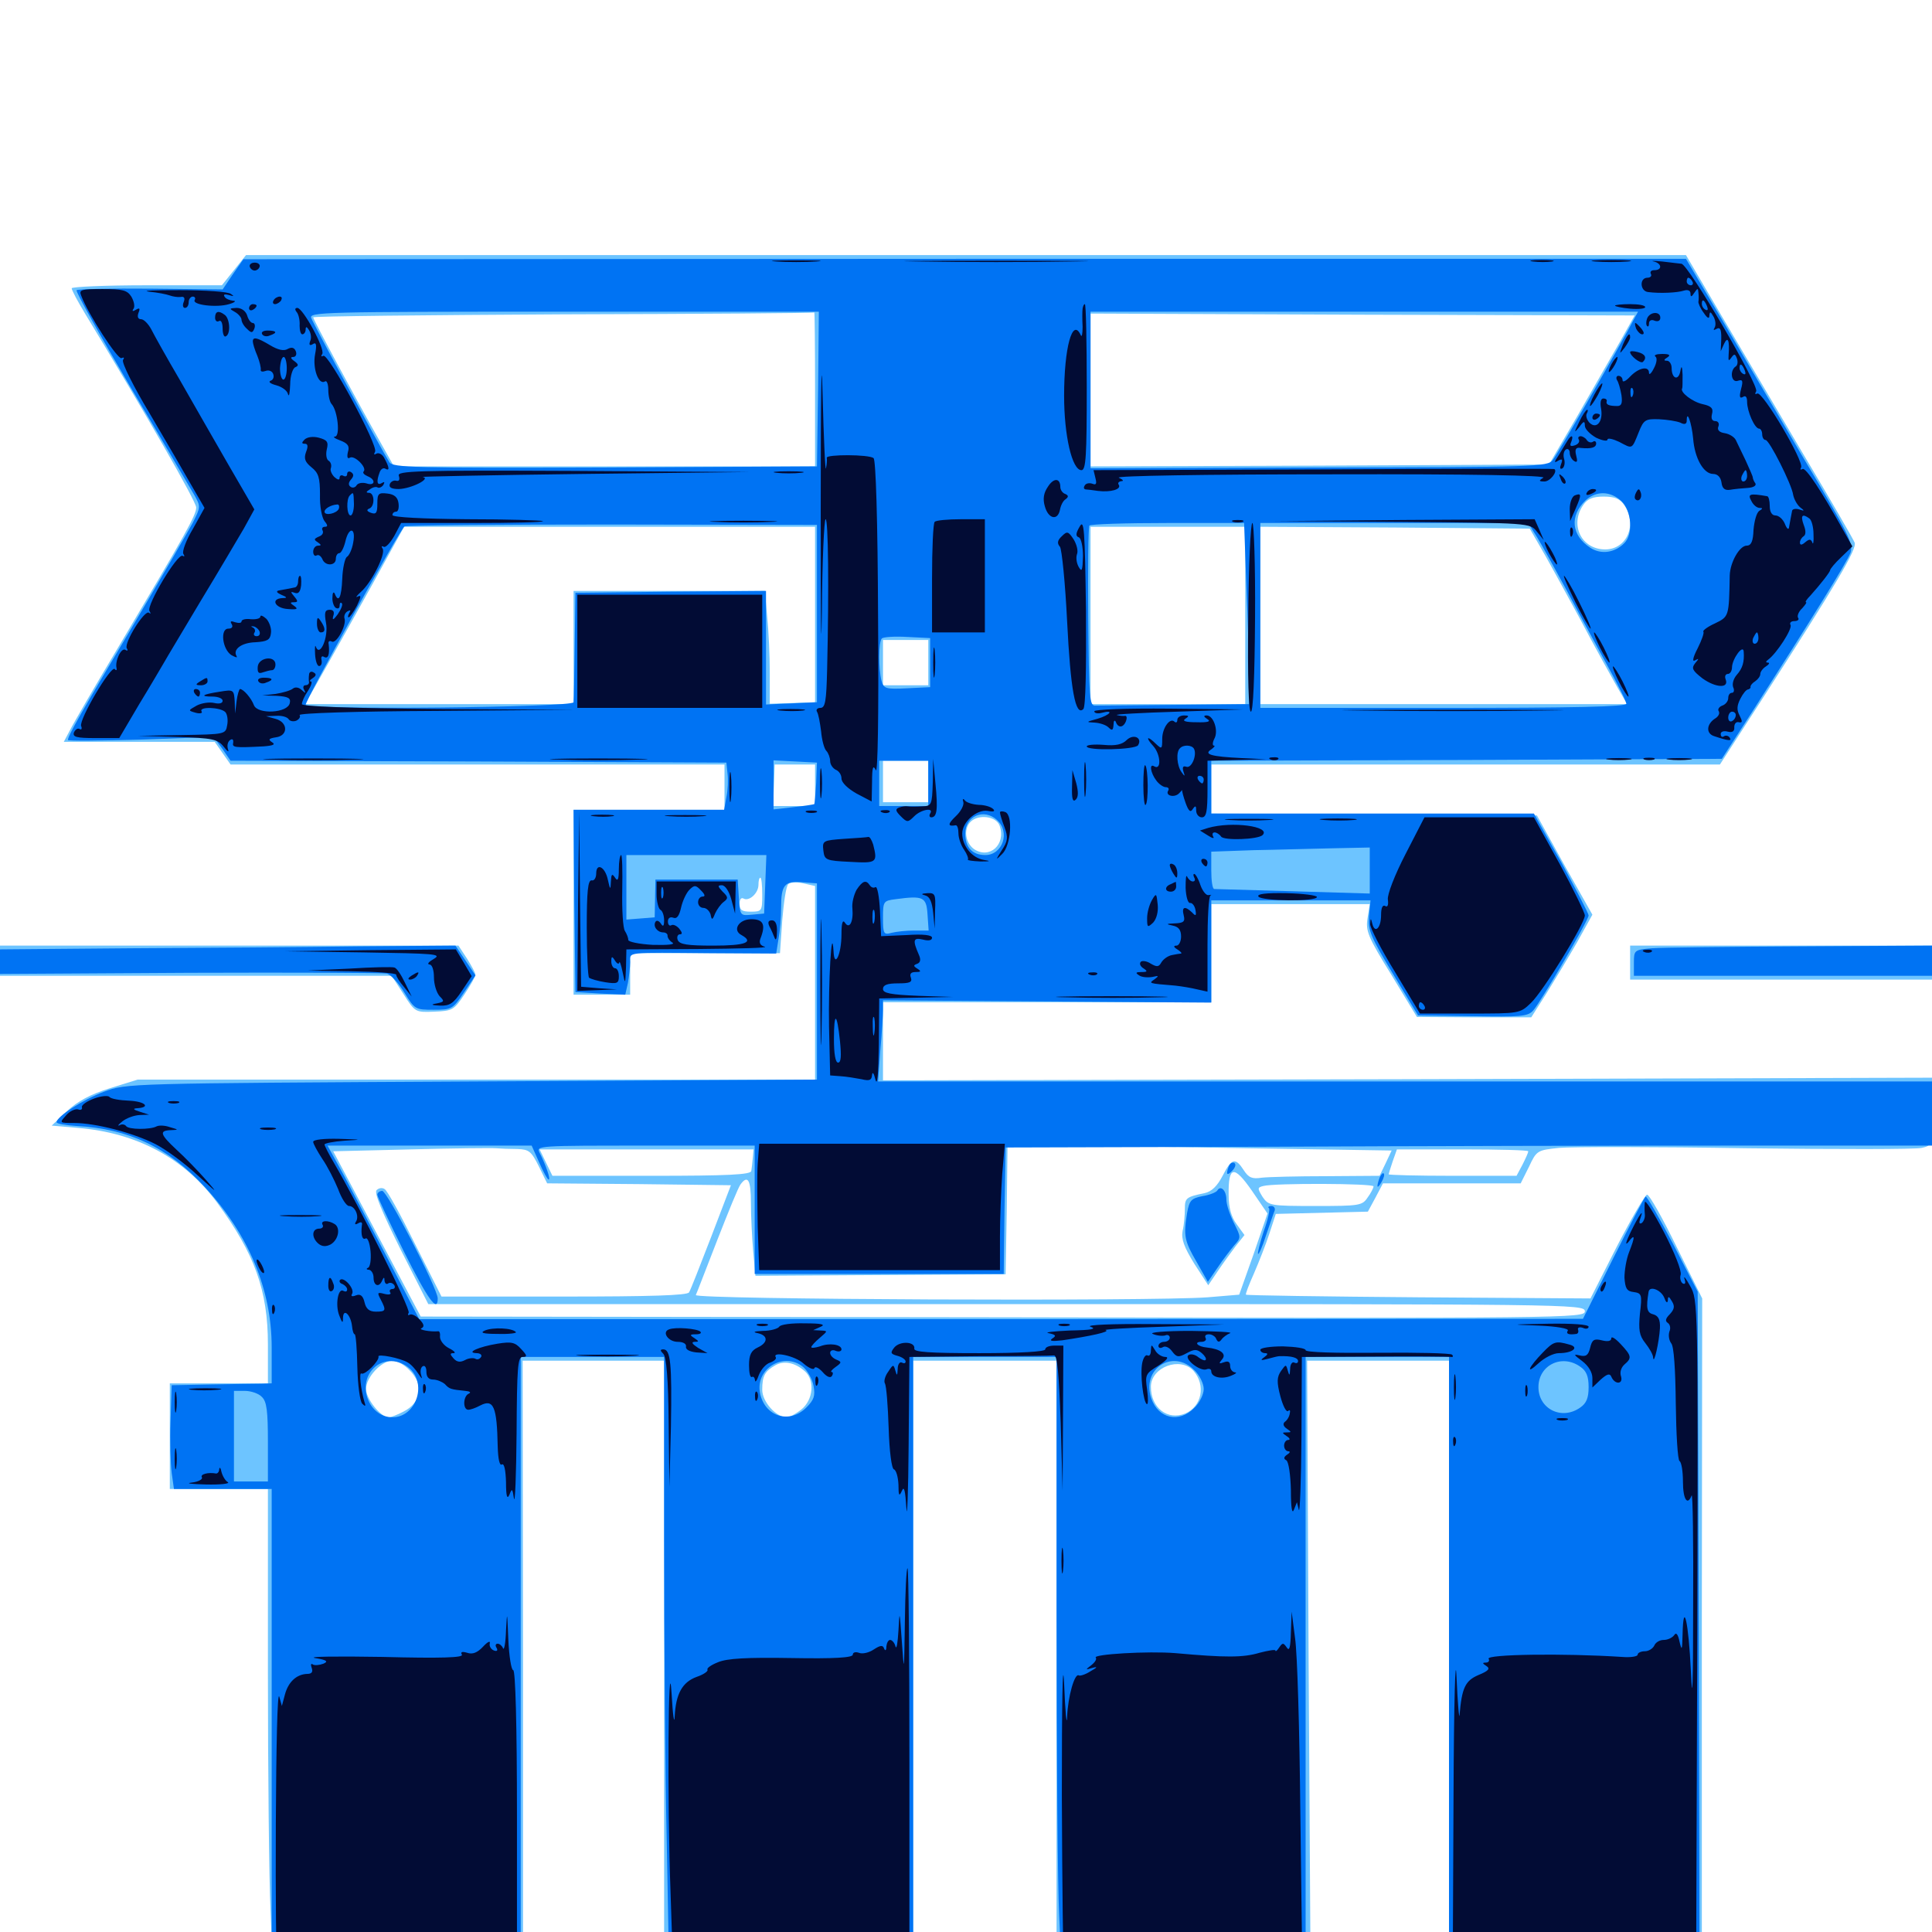 <svg xmlns="http://www.w3.org/2000/svg" viewBox="0 -1000 1000 1000">
	<path fill="#6dc4ff" d="M121.094 -860.156L114.844 -852.344H75.977C54.688 -852.344 37.109 -851.562 37.109 -850.781C37.109 -849.805 40.234 -843.945 44.141 -837.5C75.195 -786.328 101.562 -740.43 101.562 -737.305C101.562 -733.398 96.094 -723.633 61.133 -664.844C49.219 -644.922 38.086 -625.781 36.328 -622.266L33.008 -616.016H72.07H111.133L115.234 -610.156L119.336 -604.297H247.266H375V-592.578V-580.859H335.938H296.875V-533.008V-485.156H311.523H326.172V-495.898V-506.641H365.039H403.711L404.883 -523.633C405.664 -532.812 406.836 -541.211 408.008 -542.383C408.984 -543.359 412.5 -543.555 415.82 -542.773L421.875 -541.406V-491.406V-441.211H246.484H71.289L56.836 -436.719C46.875 -433.594 40.234 -430.078 34.57 -424.805L26.758 -417.383L40.234 -416.211C71.094 -413.672 95.508 -400.391 112.5 -377.344C131.836 -350.977 138.672 -332.031 138.672 -304.102V-283.984H113.281H87.891V-256.641V-229.297H113.281H138.672V-134.961C138.672 -83.008 139.258 -27.148 140.039 -10.938L141.211 18.75H191.406C218.945 18.75 248.242 18.164 256.25 17.578L270.703 16.211V-139.648L270.508 -295.703H307.227H343.75V-138.281V19.141L408.203 18.555L472.656 17.773V-139.062V-295.703H509.766H546.875V-138.477V18.75H591.406C616.016 18.75 645.508 18.164 657.227 17.383L678.32 16.211L677.344 -139.844L676.562 -295.703H713.281H750V-138.477V18.75H797.461C823.633 18.75 853.125 18.164 862.891 17.578L880.859 16.211V-155.859L881.055 -327.93L867.773 -354.688C860.547 -369.531 853.711 -381.641 852.539 -381.641C851.562 -381.641 844.531 -369.531 836.914 -354.883L823.242 -327.93L734.375 -328.516C685.547 -328.906 645.312 -329.492 644.922 -329.883C644.531 -330.078 646.484 -335.156 649.023 -340.82C651.562 -346.68 655.273 -356.055 657.031 -361.523L660.352 -371.68L684.18 -372.266L708.008 -372.852L711.914 -380.078L715.82 -387.5H751.562H787.109L791.406 -396.094C795.312 -404.492 795.703 -404.688 807.031 -405.859C813.477 -406.445 857.031 -406.445 904.102 -405.664C950.977 -405.078 991.797 -405.078 994.727 -405.859C1000 -407.031 1000 -407.227 1000 -424.609V-442.188L728.516 -441.406L457.031 -440.82V-460.938V-481.25H541.992H626.953V-506.641V-532.031H667.969H708.984L707.812 -524.609C706.836 -518.164 708.008 -515.039 720.117 -495.508L733.398 -473.633L763.086 -473.438H792.578L800.391 -485.742C804.492 -492.383 811.719 -504.297 816.211 -512.109L824.219 -526.562L809.766 -552.148L795.508 -577.93L711.133 -578.516L626.953 -578.906V-591.602V-604.297H758.594H890.234L912.695 -639.062C950.586 -697.852 961.328 -716.016 959.961 -719.141C959.375 -720.703 947.656 -741.016 933.789 -764.258C920.117 -787.5 900.586 -820.312 890.625 -837.305L872.656 -867.969H500H127.344ZM421.875 -798.633V-758.594H312.891H203.906L195.898 -772.852C184.375 -793.164 162.109 -834.57 162.109 -835.742C162.109 -836.328 220.312 -836.914 291.602 -837.305C362.695 -837.5 421.094 -837.891 421.484 -838.281C421.68 -838.477 421.875 -820.703 421.875 -798.633ZM838.672 -823.438C834.57 -816.211 824.609 -799.023 816.602 -784.961L801.758 -759.57L683.008 -758.984L564.453 -758.594V-798.047V-837.695L705.273 -837.109L846.094 -836.719ZM840.625 -738.672C847.656 -728.711 842.188 -715.625 830.859 -715.625C818.555 -715.625 812.305 -728.32 819.531 -738.672C821.68 -741.797 824.414 -742.969 830.078 -742.969C835.742 -742.969 838.477 -741.797 840.625 -738.672ZM421.875 -682.031V-636.523L410.156 -636.133L398.438 -635.742V-651.758C398.438 -660.547 397.852 -673.633 397.07 -681.055L395.898 -694.141H346.484H296.875V-664.844V-635.547H227.344H157.812L162.695 -643.945C168.164 -653.516 191.406 -694.922 201.953 -714.258L209.18 -727.344H315.43H421.875ZM644.531 -681.445V-635.547H604.492H564.453V-681.445V-727.344H604.492H644.531ZM796.875 -717.578C799.805 -712.695 808.984 -695.898 817.383 -680.469C825.586 -664.844 834.766 -648.438 837.305 -643.945L842.188 -635.547H747.266H652.344V-681.445V-727.344L722.07 -726.953L791.797 -726.367ZM480.469 -657.031V-645.312H468.75H457.031V-657.031V-668.75H468.75H480.469ZM480.469 -595.508V-584.766H468.75H457.031V-595.508V-606.25H468.75H480.469ZM421.875 -593.555V-582.812H411.133H400.195L400.586 -593.555L400.977 -604.297H411.523H421.875ZM517.383 -572.656C520.898 -562.891 512.109 -555.078 504.102 -560.547C499.609 -563.867 498.633 -570.898 502.344 -574.609C506.445 -578.711 515.625 -577.539 517.383 -572.656ZM394.531 -536.914C394.531 -528.516 394.336 -528.125 388.672 -528.125C383.984 -528.125 382.812 -528.906 382.812 -532.227C382.812 -534.375 383.594 -535.547 384.766 -534.961C387.695 -533.203 392.578 -537.695 392.578 -541.992C392.578 -544.141 392.969 -545.703 393.555 -545.703C394.141 -545.703 394.531 -541.797 394.531 -536.914ZM267.773 -405.273C273.828 -405.078 275 -404.102 278.906 -396.289L283.203 -387.5L330.664 -387.109L378.32 -386.523L368.164 -359.961C362.5 -345.312 357.422 -332.227 356.641 -331.055C355.664 -329.492 336.328 -328.906 291.797 -328.906H228.516L214.844 -356.055C207.422 -371.094 200.391 -383.984 199.023 -384.57C197.852 -385.352 196.094 -385.156 194.922 -383.984C193.555 -382.617 197.656 -372.852 207.227 -353.516L221.68 -325H521.094C812.695 -325 820.312 -325 820.312 -321.289C820.312 -317.773 812.891 -317.578 519.141 -318.164L217.773 -318.555L195.117 -361.328L172.461 -404.102L212.695 -405.078C234.766 -405.664 254.688 -405.859 256.836 -405.664C258.984 -405.469 263.867 -405.273 267.773 -405.273ZM645.898 -405.664L720.312 -404.492L717.188 -397.852L714.062 -391.406L686.719 -391.211C671.484 -391.211 656.445 -390.82 653.125 -390.43C648.047 -389.648 646.289 -390.43 643.75 -394.336C639.453 -400.977 637.5 -400.586 632.812 -391.406C630.078 -386.133 627.148 -383.203 623.438 -382.422C613.867 -380.469 613.281 -379.883 613.281 -374.219C613.281 -371.094 612.891 -366.016 612.109 -362.891C611.328 -358.594 612.891 -354.492 618.164 -345.898L625.391 -334.766L630.273 -341.992C633.008 -346.094 637.305 -351.953 639.648 -355.078L644.141 -360.742L640.039 -366.406C637.305 -370.117 635.938 -375 635.938 -381.445C635.742 -396.68 638.672 -397.07 648.047 -383.594L656.055 -371.875L648.828 -350.781L641.406 -329.883L625 -328.516C596.289 -326.367 359.18 -327.344 360.156 -329.688C360.742 -330.859 365.625 -343.75 371.289 -358.203C376.953 -372.656 382.227 -385.742 383.398 -387.109C387.109 -391.992 388.672 -389.258 388.672 -377.344C388.672 -370.508 389.258 -359.375 389.844 -352.344L391.016 -339.648L455.859 -340.039L520.508 -340.43L521.094 -373.633L521.484 -407.031H546.484C560.156 -407.031 604.883 -406.445 645.898 -405.664ZM389.648 -400.781C389.453 -398.242 389.062 -395.117 388.867 -393.945C388.672 -391.992 376.953 -391.406 337.305 -391.406H285.938L282.617 -398.242L279.297 -405.078H334.766H390.039ZM791.016 -404.102C791.016 -403.32 789.648 -400.391 788.086 -397.266L784.961 -391.406H751.953C733.594 -391.406 718.75 -391.797 718.75 -392.188C718.75 -392.383 719.727 -395.508 720.898 -399.023L723.047 -405.078H757.031C775.781 -405.078 791.016 -404.688 791.016 -404.102ZM710.938 -385.938C710.938 -385.156 709.57 -382.422 707.812 -380.078C705.078 -375.977 703.516 -375.781 680.859 -375.781C657.422 -375.781 656.641 -375.977 653.516 -380.469C650.781 -384.961 650.781 -385.352 653.906 -386.133C659.766 -387.695 710.938 -387.5 710.938 -385.938ZM211.914 -290.82C219.531 -283.398 218.164 -274.023 208.789 -269.336C205.859 -267.773 202.344 -266.406 201.172 -266.406C197.07 -266.406 189.453 -275.977 189.453 -281.055C189.453 -287.109 197.461 -295.703 203.125 -295.703C205.469 -295.703 209.375 -293.555 211.914 -290.82ZM416.602 -290.234C421.875 -285.547 420.898 -275.391 414.844 -270.508C411.914 -268.164 408.594 -266.406 407.227 -266.406C401.758 -266.406 394.531 -274.414 394.531 -280.664C394.531 -287.891 395.898 -290.234 401.367 -293.359C405.859 -295.898 411.523 -294.727 416.602 -290.234ZM617.773 -290.43C624.219 -283.008 622.07 -272.07 613.477 -268.359C604.297 -264.648 595.703 -271.289 595.703 -282.227C595.703 -292.383 610.938 -298.047 617.773 -290.43ZM0 -502.734V-494.922H101.367H202.734L208.789 -485.547C214.844 -475.977 215.039 -475.977 224.805 -476.367C234.18 -476.758 234.961 -477.148 240.43 -485.352C243.555 -490.039 246.094 -494.531 246.094 -495.508C246.094 -496.289 244.141 -500 241.797 -503.711L237.305 -510.547H118.75H0ZM843.75 -501.758V-492.969H921.875H1000V-501.758V-510.547H921.875H843.75Z"/>
	<path fill="#0073f3" d="M120.508 -858.008L115.234 -850.195L78.125 -850.586C57.617 -850.781 40.43 -850.391 39.648 -849.805C39.062 -849.023 51.758 -826.367 67.773 -799.219C83.984 -772.07 98.633 -747.07 100.586 -743.75C103.906 -737.891 103.906 -737.5 99.609 -729.102C97.07 -724.414 83.008 -700.195 68.359 -675.391C41.797 -630.859 35.156 -619.141 35.156 -616.992C35.156 -616.406 52.148 -616.602 72.852 -617.188L110.547 -618.555L115.039 -612.5L119.336 -606.25L247.656 -605.859L375.977 -605.273L376.562 -599.609C376.953 -596.484 376.758 -591.016 375.977 -587.305L374.805 -580.859H335.742H296.875L297.266 -533.594L297.852 -486.523L310.742 -485.742L323.633 -485.156L325 -491.211C325.586 -494.531 326.172 -499.414 326.172 -501.953C326.172 -507.422 323.047 -507.031 368.359 -506.641L401.758 -506.445L402.93 -513.867C403.711 -517.969 404.297 -525.195 404.297 -530.078C404.297 -541.992 406.055 -544.141 415.234 -543.359L422.852 -542.773V-491.992V-441.211L244.141 -440.234C65.625 -439.258 65.43 -439.258 53.906 -434.961C42.969 -430.859 29.297 -422.07 29.297 -419.141C29.297 -418.359 33.984 -417.578 39.648 -417.188C66.602 -415.82 87.109 -406.055 106.055 -385.547C128.711 -360.938 140.625 -332.617 140.625 -302.539V-283.984L135.352 -283.789C132.227 -283.789 120.703 -283.594 109.375 -283.398L88.867 -283.008L88.281 -264.453C87.891 -254.297 88.281 -242.188 88.867 -237.695L90.039 -229.297H115.43H140.625V-106.25V16.797H205.078H269.531V-140.43V-297.656H306.641H343.75V-203.516C343.75 -151.562 344.336 -80.859 345.117 -46.289L346.289 16.797H409.57H472.656V-140.43V-297.656H509.766H546.875V-165.43C546.875 -92.578 547.461 -21.875 548.242 -8.203L549.414 16.797H612.695H675.781V-140.43V-297.656H712.891H750V-140.43V16.797L814.844 16.406L879.688 15.82L879.297 -157.812L878.711 -331.445L865.82 -356.445C858.594 -370.117 852.344 -381.055 851.758 -380.664C851.172 -380.273 843.555 -365.82 834.961 -348.633L819.336 -317.383L518.164 -317.188H216.992L201.953 -346.094C193.75 -361.914 183.008 -382.031 178.32 -391.016L169.531 -407.031H222.461H275.195L279.102 -398.242C281.25 -393.359 283.398 -389.453 283.984 -389.453C285.156 -389.453 282.422 -397.266 279.297 -403.32C277.344 -407.031 278.516 -407.031 333.984 -407.031H390.625V-373.828V-340.625H455.078H519.531L519.922 -373.242L520.508 -406.055L657.227 -406.445C732.422 -406.836 840.234 -407.031 897.07 -407.031H1000V-423.633V-440.234H727.344H454.492L455.664 -456.445C456.445 -465.234 457.031 -474.609 457.031 -477.344V-482.227L541.992 -481.641L626.953 -481.055V-507.617V-533.984H668.164H709.375L708.594 -525.781C708.008 -518.555 709.375 -515.234 720.898 -496.094L733.984 -474.414L762.305 -474.023C786.914 -473.633 790.82 -473.828 793.555 -476.953C797.461 -481.25 822.266 -523.828 822.266 -526.172C822.266 -527.148 815.82 -539.453 808.203 -553.516L793.945 -578.906H710.547H626.953V-592.578V-606.25L759.18 -606.641L891.211 -607.227L907.617 -632.617C937.5 -679.297 955.859 -708.789 957.812 -713.867C959.375 -718.555 957.031 -723.438 934.18 -761.719C920.312 -785.352 900.781 -818.359 890.82 -835.352L872.656 -866.016H499.219L125.977 -865.82ZM423.438 -798.633L422.852 -758.594L313.086 -758.008C214.062 -757.617 203.32 -758.008 201.562 -760.742C197.461 -767.188 162.305 -832.031 161.133 -835.352C159.766 -838.477 166.797 -838.672 291.797 -838.672H423.828ZM845.508 -834.375C841.016 -825.391 806.445 -765.234 803.711 -761.914C801.172 -758.398 795.117 -758.203 682.812 -758.008L564.453 -757.617V-798.242V-838.672H706.055H847.852ZM150.391 -834.766C150.391 -835.938 146.875 -836.719 142.578 -836.719C136.719 -836.719 134.766 -835.938 134.766 -833.594C134.766 -831.445 135.742 -830.859 137.891 -831.641C139.648 -832.227 143.164 -832.812 145.703 -832.812C148.242 -832.812 150.391 -833.789 150.391 -834.766ZM839.258 -740.625C844.531 -735.547 845.508 -723.438 840.625 -718.75C835.742 -713.867 828.711 -712.891 823.242 -716.406C813.281 -722.852 812.305 -733.008 820.703 -741.016C826.172 -746.094 833.594 -745.898 839.258 -740.625ZM422.852 -682.422V-636.523L409.766 -635.938L396.484 -635.352V-664.844V-694.141L347.266 -693.75L297.852 -693.164L297.461 -665.82C297.266 -650.781 297.07 -637.695 296.875 -636.523C296.875 -633.789 158.203 -632.422 158.203 -635.156C158.203 -637.891 207.031 -725.977 209.375 -727.539C210.352 -728.125 258.789 -728.516 316.992 -728.516L422.852 -728.32ZM645.117 -696.68C645.898 -678.906 646.484 -657.812 646.484 -649.805V-635.547L608.398 -635.156C587.5 -634.961 568.75 -634.766 566.992 -634.766C563.867 -634.57 563.672 -638.477 563.281 -680.469C563.086 -705.664 563.281 -726.953 563.867 -727.93C564.258 -728.711 582.422 -729.297 604.297 -729.297H643.945ZM795.508 -722.07C798.047 -717.969 804.688 -705.859 810.547 -695.117C816.211 -684.375 825.586 -667.188 831.25 -656.836C837.109 -646.289 841.797 -636.914 841.797 -635.742C841.797 -634.18 814.648 -633.594 747.07 -633.594H652.344V-681.445V-729.297H721.68H791.016ZM481.445 -657.031V-644.336L469.531 -643.75C458.398 -643.164 457.422 -643.555 456.25 -647.656C454.688 -653.906 454.688 -667.773 456.445 -669.531C457.227 -670.312 463.086 -670.703 469.727 -670.312L481.445 -669.727ZM147.461 -635.547C148.242 -636.719 145.508 -637.5 140.82 -637.5C136.328 -637.5 132.812 -636.719 132.812 -635.547C132.812 -634.57 135.742 -633.594 139.453 -633.594C143.164 -633.594 146.875 -634.57 147.461 -635.547ZM422.461 -594.727C422.07 -588.867 421.68 -583.984 421.484 -583.789C421.094 -583.594 416.211 -582.812 410.742 -582.227L400.391 -581.055V-593.75V-606.445L411.719 -605.859L422.852 -605.273ZM480.469 -594.531V-582.812H467.773H455.078V-594.531V-606.25H467.773H480.469ZM516.016 -575.586C523.047 -569.336 518.945 -557.422 509.961 -557.422C503.32 -557.422 499.609 -561.328 499.609 -568.555C499.609 -577.539 509.18 -581.836 516.016 -575.586ZM708.984 -549.414V-537.5L669.531 -538.672C647.656 -539.258 629.297 -539.844 628.516 -539.844C627.539 -539.844 626.953 -544.141 626.953 -549.609V-559.18L649.023 -559.961C660.938 -560.156 679.492 -560.742 690.039 -560.938L708.984 -561.328ZM396.094 -542.383L395.508 -527.148L389.258 -526.562C383.203 -525.977 383.008 -525.977 382.422 -535.352L381.836 -544.727H360.547H339.258L339.062 -534.961L338.867 -525.195L331.641 -524.609L324.219 -524.023V-540.625V-557.422H360.352H396.68ZM480.078 -526.758L480.664 -518.359H473.242C469.141 -518.359 463.867 -517.773 461.523 -517.188C457.422 -516.016 457.031 -516.602 457.031 -524.805C457.031 -533.398 457.227 -533.789 463.477 -534.57C477.93 -536.523 479.492 -535.742 480.078 -526.758ZM212.305 -291.406C221.094 -283.008 215.039 -266.406 203.125 -266.406C191.016 -266.406 184.57 -283.008 193.359 -291.797C198.438 -296.875 206.641 -296.68 212.305 -291.406ZM415.82 -292.383C417.969 -290.43 420.508 -286.133 421.094 -282.617C422.07 -277.539 421.289 -275.391 417.383 -271.484C408.594 -262.695 395.703 -266.797 393.359 -279.102C391.016 -291.797 405.859 -300.586 415.82 -292.383ZM618.164 -290.82C620.898 -288.281 623.047 -283.789 623.047 -281.055C623.047 -278.32 620.898 -273.828 618.164 -271.289C610.352 -263.281 599.609 -265.625 595.898 -276.172C590.625 -291.406 607.031 -302.148 618.164 -290.82ZM817.969 -292.578C821.094 -290.43 822.266 -287.695 822.266 -282.031C822.266 -276.367 821.094 -273.633 817.969 -271.484C808.398 -264.648 796.289 -270.703 796.289 -282.031C796.289 -293.359 808.398 -299.414 817.969 -292.578ZM135.547 -276.953C138.086 -274.609 138.672 -269.531 138.672 -253.516V-233.203H129.883H121.094V-256.641V-280.078H126.758C129.883 -280.078 133.984 -278.711 135.547 -276.953ZM67.969 -509.18L0 -508.594V-502.148V-495.898L98.047 -496.484C152.148 -496.68 198.047 -496.484 200.195 -496.094C202.344 -495.508 206.445 -491.016 209.375 -486.133C214.648 -477.539 215.039 -477.344 224.414 -477.344C233.789 -477.344 234.375 -477.734 240.039 -486.133L246.094 -495.117L241.016 -502.734L235.742 -510.547L185.742 -510.156C158.203 -509.766 105.273 -509.375 67.969 -509.18ZM855.078 -509.18C845.898 -508.398 845.703 -508.203 845.703 -501.562V-494.922H922.852H1000V-502.734V-510.547L932.227 -510.156C894.727 -509.961 860.156 -509.57 855.078 -509.18ZM635.938 -396.094C634.375 -391.797 635.156 -391.211 638.086 -394.336C639.453 -395.898 639.844 -397.461 638.867 -398.047C637.891 -398.633 636.523 -397.852 635.938 -396.094ZM714.062 -390.43C712.305 -385.352 712.695 -384.18 715.039 -388.086C716.211 -390.039 716.797 -392.188 716.211 -392.578C715.82 -393.164 714.844 -392.188 714.062 -390.43ZM630.078 -383.789C629.492 -382.812 625.977 -381.445 622.266 -380.859C616.602 -379.688 615.625 -378.711 614.453 -372.266C612.5 -360.352 613.086 -357.617 619.336 -346.875L625.195 -336.523L630.273 -343.945C633.008 -348.047 636.914 -353.125 638.867 -355.469C642.383 -359.375 642.383 -359.57 638.672 -366.992C636.523 -371.289 634.766 -376.562 634.766 -379.102C634.766 -383.789 631.836 -386.719 630.078 -383.789ZM195.312 -381.641C195.312 -380.469 201.562 -367.383 208.984 -352.344C221.484 -327.344 226.562 -320.312 226.562 -327.93C226.562 -333.008 200.391 -383.594 197.852 -383.594C196.484 -383.594 195.312 -382.617 195.312 -381.641ZM656.836 -374.609C657.422 -374.023 656.25 -368.555 654.102 -362.695C652.148 -356.641 650.781 -351.367 651.172 -350.977C651.562 -350.586 653.516 -354.883 655.273 -360.547C657.227 -366.211 659.18 -372.07 659.766 -373.438C660.156 -374.609 659.375 -375.781 658.008 -375.781C656.641 -375.781 656.055 -375.195 656.836 -374.609Z"/>
	<path fill="#020c35" d="M401.953 -864.648C396.289 -865.039 400.781 -865.234 412.109 -865.234C423.438 -865.234 427.93 -865.039 422.461 -864.648C416.797 -864.258 407.422 -864.258 401.953 -864.648ZM476.953 -864.648C455.859 -864.844 473.242 -865.039 515.625 -865.039C558.008 -865.039 575.391 -864.844 554.297 -864.648C533.008 -864.258 498.242 -864.258 476.953 -864.648ZM793.555 -864.648C790.43 -865.039 792.578 -865.43 797.852 -865.43C803.32 -865.43 805.664 -865.039 803.32 -864.648C800.781 -864.258 796.484 -864.258 793.555 -864.648ZM825.781 -864.648C821.094 -865.039 824.805 -865.43 833.984 -865.43C843.164 -865.43 846.875 -865.039 842.383 -864.648C837.695 -864.258 830.273 -864.258 825.781 -864.648ZM856.055 -864.648C860.156 -863.672 860.547 -860.156 856.25 -860.156C854.688 -860.156 853.906 -859.375 854.492 -858.203C855.078 -857.227 854.297 -856.25 852.734 -856.25C848.438 -856.25 848.828 -849.219 853.125 -848.828C859.18 -848.047 868.164 -848.438 871.68 -849.609C873.633 -850.195 875 -849.609 875 -848.047C875 -846.094 875.586 -846.289 876.953 -848.438C878.711 -850.977 878.906 -850.977 879.102 -848.438C879.297 -846.875 879.297 -844.727 879.102 -843.945C878.906 -843.164 880.078 -840.43 881.836 -838.086C883.789 -835.156 884.766 -834.766 884.766 -836.719C884.961 -838.867 885.352 -838.867 886.914 -836.133C887.891 -834.375 888.281 -831.836 887.5 -830.469C886.719 -829.102 886.914 -828.906 888.281 -829.688C890.625 -831.055 891.211 -829.297 890.82 -822.07L890.625 -818.164L892.383 -822.07C894.336 -826.172 895.312 -823.828 894.727 -816.211C894.531 -813.281 894.727 -812.891 896.094 -814.844C897.656 -816.992 898.047 -816.992 899.023 -814.453C899.609 -812.891 899.414 -810.938 898.438 -810.352C895.117 -808.203 896.094 -801.562 899.609 -802.93C901.953 -803.711 902.344 -802.93 901.172 -798.633C900.195 -794.727 900.391 -793.555 902.148 -794.531C903.516 -795.508 904.297 -794.531 904.297 -791.992C904.297 -787.109 908.203 -778.125 910.547 -778.125C911.328 -778.125 912.109 -776.758 912.109 -775.195C912.109 -773.633 912.891 -772.266 913.867 -772.266C915.82 -772.266 927.344 -749.414 928.125 -743.945C928.516 -741.797 930.078 -738.867 931.641 -737.5C934.18 -735.547 934.18 -735.352 931.25 -736.328C929.297 -736.914 927.539 -736.523 927.539 -735.352C927.344 -734.18 926.953 -732.422 926.758 -731.25C926.562 -730.273 926.172 -728.125 925.977 -726.953C925.781 -725.586 924.805 -726.367 923.828 -728.906C922.852 -731.25 920.703 -733.203 918.945 -733.203C917.188 -733.203 916.016 -734.961 916.016 -738.086C916.016 -740.82 915.43 -743.164 914.648 -743.164C905.664 -744.727 904.492 -744.336 906.445 -740.82C907.422 -738.672 909.375 -737.109 910.742 -737.109C912.5 -737.109 912.5 -736.719 910.547 -735.547C909.18 -734.57 908.008 -730.273 907.617 -725.781C907.422 -719.922 906.445 -717.578 904.102 -717.578C900.391 -717.578 895.508 -708.984 895.312 -702.148C894.922 -680.859 894.922 -680.859 887.695 -677.344C883.789 -675.586 881.25 -673.633 881.641 -673.047C882.227 -672.656 880.859 -668.75 878.711 -664.453C876.172 -659.57 875.781 -657.227 877.344 -658.203C879.492 -659.375 879.492 -659.18 877.344 -656.641C875.391 -654.102 875.977 -652.93 881.25 -648.828C888.086 -643.945 895.117 -643.555 893.164 -648.438C892.578 -650 893.164 -651.172 894.336 -651.172C895.508 -651.172 896.484 -652.734 896.484 -654.688C896.68 -659.18 902.344 -666.797 902.539 -662.695C902.93 -657.422 901.953 -654.102 899.023 -650.781C897.266 -648.828 896.484 -646.094 897.07 -644.336C897.852 -642.773 897.461 -641.406 896.484 -641.406C895.312 -641.406 894.531 -640.234 894.531 -638.672C894.531 -637.109 893.164 -635.352 891.406 -634.766C889.844 -634.18 888.867 -632.812 889.648 -631.836C890.234 -630.664 889.453 -629.297 888.086 -628.32C883.203 -625.391 882.812 -620.312 887.305 -618.945C894.922 -616.406 896.484 -616.406 895.312 -618.164C894.727 -619.141 893.359 -619.531 892.383 -618.945C891.406 -618.164 890.625 -618.75 890.625 -620.117C890.625 -621.289 892.188 -621.875 894.336 -621.289C896.68 -620.703 897.852 -621.484 897.656 -623.633C897.656 -625.391 898.633 -626.562 900 -626.172C901.953 -625.781 901.953 -626.562 900.391 -629.688C898.828 -632.617 899.023 -634.766 900.781 -638.281C902.148 -641.016 903.906 -643.164 904.883 -643.164C905.664 -643.359 906.25 -643.945 906.055 -644.531C906.055 -645.312 907.031 -646.484 908.594 -647.461C909.961 -648.438 911.133 -650 911.133 -651.172C911.133 -652.344 912.5 -654.102 914.062 -655.078C915.625 -656.055 916.211 -657.031 915.039 -657.031C913.867 -657.031 913.867 -657.617 915.234 -658.594C919.531 -661.719 927.93 -674.609 926.758 -676.562C926.172 -677.539 926.953 -678.516 928.711 -678.516C930.469 -678.516 931.445 -679.297 930.664 -680.273C930.078 -681.25 931.055 -683.594 932.812 -685.156C934.375 -686.914 935.352 -688.281 934.766 -688.281C934.18 -688.281 935.156 -689.844 937.109 -691.797C942.188 -697.461 947.266 -703.906 947.266 -704.883C947.266 -705.469 949.805 -708.594 952.93 -711.523L958.789 -717.188L954.492 -724.805C942.578 -746.289 934.57 -758.203 933.008 -757.227C931.836 -756.641 931.641 -757.031 932.227 -758.008C933.984 -760.938 912.109 -797.852 909.57 -796.289C908.398 -795.703 908.203 -796.094 908.984 -797.461C910.742 -800.195 873.828 -863.281 870.312 -863.477C869.141 -863.672 864.648 -864.062 860.352 -864.648C856.055 -865.039 854.102 -865.039 856.055 -864.648ZM875.977 -854.297C876.562 -853.32 876.172 -852.344 875.195 -852.344C874.023 -852.344 873.047 -853.32 873.047 -854.297C873.047 -855.469 873.438 -856.25 873.828 -856.25C874.414 -856.25 875.391 -855.469 875.977 -854.297ZM883.594 -841.406C884.18 -839.844 883.984 -839.062 882.812 -839.648C881.641 -840.234 880.859 -841.602 880.859 -842.773C880.859 -845.508 882.227 -844.922 883.594 -841.406ZM903.125 -808.203C903.711 -806.641 903.516 -805.859 902.344 -806.445C901.172 -807.031 900.391 -808.398 900.391 -809.57C900.391 -812.305 901.758 -811.719 903.125 -808.203ZM925.781 -763.672C925.781 -764.062 925 -764.453 923.828 -764.453C922.852 -764.453 921.875 -763.477 921.875 -762.305C921.875 -761.328 922.852 -760.938 923.828 -761.523C925 -762.109 925.781 -763.086 925.781 -763.672ZM936.523 -731.641C937.695 -730.859 938.672 -727.148 938.672 -723.438C938.867 -719.727 938.477 -717.773 938.086 -719.141C937.305 -721.094 936.523 -721.094 934.375 -719.336C932.617 -717.773 931.641 -717.773 931.641 -719.141C931.641 -720.312 932.422 -721.68 933.594 -722.461C934.766 -723.242 934.766 -725.391 933.594 -728.32C931.836 -733.203 932.812 -734.375 936.523 -731.641ZM910.156 -669.727C910.156 -668.164 909.375 -666.797 908.203 -666.797C907.227 -666.797 906.836 -668.164 907.422 -669.727C908.203 -671.289 908.984 -672.656 909.375 -672.656C909.766 -672.656 910.156 -671.289 910.156 -669.727ZM898.438 -629.883C898.438 -628.711 897.656 -627.344 896.484 -626.758C895.508 -626.172 894.531 -626.953 894.531 -628.516C894.531 -630.273 895.508 -631.641 896.484 -631.641C897.656 -631.641 898.438 -630.859 898.438 -629.883ZM129.297 -861.914C129.688 -860.742 130.859 -859.961 131.836 -859.961C132.812 -859.961 133.984 -860.742 134.375 -861.914C134.766 -863.086 133.594 -864.062 131.836 -864.062C130.078 -864.062 128.906 -863.086 129.297 -861.914ZM41.992 -847.07C45.508 -837.5 61.133 -813.477 62.891 -814.648C64.258 -815.234 64.453 -814.844 63.672 -813.672C62.891 -812.305 69.141 -799.805 77.734 -785.547C86.133 -771.289 95.898 -754.492 99.414 -748.242L105.859 -737.109L99.805 -726.172C96.289 -720.312 94.141 -714.453 94.922 -713.281C95.703 -712.109 95.508 -711.719 94.531 -712.305C91.992 -713.867 75.781 -686.719 77.344 -683.789C78.125 -682.422 78.125 -682.031 77.148 -682.812C75 -684.766 64.062 -667.188 65.625 -664.453C66.406 -663.281 66.016 -662.891 64.844 -663.672C62.695 -664.844 59.375 -657.812 60.352 -654.102C60.547 -653.125 60.156 -652.734 59.375 -653.711C57.422 -655.664 40.82 -627.539 41.992 -624.219C42.578 -622.852 42.188 -622.07 41.211 -622.656C40.234 -623.242 39.062 -622.461 38.281 -620.898C37.5 -618.555 39.453 -617.969 49.414 -617.969H61.719L72.07 -635.547C77.93 -645.117 83.594 -654.883 84.766 -656.836C85.938 -658.984 94.531 -673.242 103.711 -688.672C113.086 -704.102 123.047 -721.094 126.172 -726.367L131.641 -736.328L118.164 -759.57C110.742 -772.461 99.414 -792.188 92.969 -803.516C86.328 -814.844 79.883 -826.367 78.32 -829.492C76.758 -832.422 74.414 -834.766 73.047 -834.766C71.484 -834.766 70.898 -835.938 71.68 -838.086C72.656 -840.43 72.266 -840.82 70.312 -839.648C68.75 -838.672 68.164 -838.867 69.141 -840.234C69.922 -841.406 69.336 -844.141 67.969 -846.484C65.82 -849.805 63.477 -850.391 53.125 -850.391C41.992 -850.391 40.82 -850 41.992 -847.07ZM77.148 -849.023C81.445 -848.633 86.328 -847.656 87.891 -847.07C89.453 -846.484 91.992 -846.094 93.555 -846.289C95.312 -846.68 95.898 -845.703 95.117 -843.75C94.336 -841.992 94.727 -840.625 95.703 -840.625C96.875 -840.625 97.656 -841.992 97.656 -843.555C97.656 -845.117 98.633 -846.484 99.805 -846.484C100.781 -846.484 101.367 -845.703 100.781 -844.727C99.219 -842.188 112.109 -840.625 118.555 -842.578C121.484 -843.359 122.461 -844.336 120.703 -844.336C118.945 -844.531 116.797 -845.312 116.211 -846.484C115.43 -847.656 116.406 -847.852 118.555 -847.266C121.094 -846.484 121.289 -846.68 119.531 -847.852C118.164 -849.023 106.25 -849.805 93.164 -849.805C80.078 -849.805 72.852 -849.609 77.148 -849.023ZM141.602 -844.531C141.016 -843.555 141.211 -842.578 142.383 -842.578C143.359 -842.578 144.922 -843.555 145.508 -844.531C146.094 -845.703 145.898 -846.484 144.727 -846.484C143.75 -846.484 142.188 -845.703 141.602 -844.531ZM128.906 -840.43C128.906 -841.602 129.883 -842.578 130.859 -842.578C132.031 -842.578 132.812 -842.188 132.812 -841.797C132.812 -841.211 132.031 -840.234 130.859 -839.648C129.883 -839.062 128.906 -839.453 128.906 -840.43ZM560.352 -840.234C560.156 -838.867 560.156 -834.57 560.352 -830.859C560.352 -827.148 559.961 -825.195 559.375 -826.562C555.078 -835.938 550.781 -819.922 550.781 -795.117C550.781 -774.609 554.883 -756.641 559.766 -756.641C562.109 -756.641 562.5 -764.258 562.5 -799.609C562.5 -823.242 562.109 -842.578 561.523 -842.578C560.938 -842.578 560.547 -841.406 560.352 -840.234ZM835.938 -841.797C835.938 -842.188 839.453 -842.578 843.75 -842.578C848.047 -842.578 851.562 -841.992 851.562 -841.016C851.562 -840.234 848.047 -839.844 843.75 -840.234C839.453 -840.625 835.938 -841.406 835.938 -841.797ZM121.68 -838.477C123.438 -837.5 125 -835.547 125 -834.57C125 -833.398 126.172 -831.25 127.734 -829.883C130.078 -827.539 130.664 -827.539 131.641 -829.883C132.227 -831.445 131.836 -832.812 130.859 -832.812C129.883 -832.812 128.516 -834.57 127.93 -836.719C127.148 -839.062 125 -840.625 122.461 -840.625C118.555 -840.43 118.555 -840.234 121.68 -838.477ZM153.711 -838.281C154.688 -836.914 155.273 -833.789 155.078 -831.445C155.078 -828.906 155.664 -826.953 156.445 -826.953C157.422 -826.953 158.203 -828.125 158.203 -829.492C158.203 -831.055 158.789 -831.055 159.961 -829.102C160.938 -827.539 161.328 -825 160.547 -823.438C159.766 -821.484 160.352 -820.898 161.914 -821.875C163.672 -823.047 164.062 -821.68 163.086 -816.602C161.719 -809.375 164.844 -800.586 168.164 -802.539C169.141 -803.32 169.922 -801.172 169.922 -798.242C169.922 -795.117 170.703 -791.797 171.68 -790.82C174.805 -787.305 176.172 -774.219 173.438 -774.023C172.07 -774.023 173.242 -773.047 175.977 -772.07C180.078 -770.508 181.055 -769.141 180.078 -766.016C179.492 -763.477 179.883 -762.305 181.055 -763.086C183.398 -764.648 190.039 -758.008 188.281 -756.055C187.5 -755.273 188.477 -754.297 190.234 -753.516C194.727 -751.758 194.141 -748.242 189.648 -749.805C187.5 -750.391 185.352 -750 184.57 -748.828C183.984 -747.656 182.422 -747.266 181.445 -748.047C180.273 -748.828 180.273 -750.195 181.641 -751.758C183.203 -753.516 183.203 -754.688 181.641 -755.664C180.664 -756.25 179.688 -755.859 179.688 -754.688C179.688 -753.516 178.906 -753.125 177.734 -753.711C176.758 -754.297 175.781 -753.906 175.781 -752.734C175.781 -751.367 174.805 -751.562 173.047 -753.125C171.68 -754.492 170.703 -756.641 171.289 -757.812C171.68 -759.18 171.289 -760.742 170.117 -761.523C168.945 -762.109 168.555 -764.844 169.141 -767.383C170.117 -771.289 169.336 -772.266 165.039 -773.438C162.109 -774.219 158.984 -773.828 157.617 -772.461C156.055 -770.898 156.055 -770.312 157.812 -770.312C159.375 -770.312 159.57 -768.945 158.398 -766.016C157.227 -762.695 157.812 -760.938 161.133 -758.203C164.844 -755.273 165.625 -752.93 165.625 -743.945C165.43 -738.086 166.602 -732.031 167.969 -730.273C169.727 -728.125 169.727 -727.344 168.164 -727.344C166.797 -727.344 166.406 -726.367 166.992 -725.391C167.578 -724.219 166.797 -722.852 165.039 -722.266C162.5 -721.094 162.305 -720.703 164.453 -719.336C166.406 -717.969 166.406 -717.578 164.648 -717.578C163.281 -717.578 162.109 -716.211 162.109 -714.453C162.109 -712.891 162.891 -711.914 163.867 -712.5C164.844 -713.086 166.016 -712.305 166.797 -710.742C168.164 -706.836 173.828 -707.031 173.828 -710.742C173.828 -712.305 174.609 -713.672 175.586 -713.672C176.562 -713.672 177.93 -716.406 178.711 -719.531C180.469 -727.539 184.375 -727.148 182.812 -719.141C182.227 -715.625 180.664 -712.305 179.492 -711.719C178.516 -710.938 177.344 -705.859 177.148 -700.391C176.758 -690.625 175.195 -687.695 173.242 -692.773C172.656 -693.945 172.07 -693.164 172.07 -690.82C171.875 -688.477 172.852 -685.938 173.828 -685.352C175 -684.766 175.781 -685.156 175.781 -686.523C175.781 -687.891 176.367 -688.477 176.953 -687.695C177.539 -687.109 176.562 -684.57 174.805 -682.031C172.656 -679.102 171.875 -678.711 172.461 -681.055C173.242 -683.203 172.656 -684.375 170.703 -684.375C168.164 -684.375 167.773 -683.008 168.75 -677.539C170.117 -670.312 165.625 -659.57 163.477 -665.234C163.086 -666.602 162.891 -664.844 163.086 -661.328C163.281 -657.812 164.258 -655.078 165.234 -655.273C166.211 -655.273 166.797 -656.641 166.406 -658.398C166.016 -659.961 166.602 -660.742 167.773 -659.961C169.922 -658.789 170.703 -661.328 170.117 -666.602C169.727 -667.969 170.508 -668.555 171.68 -667.969C174.023 -666.406 179.492 -676.367 178.32 -679.883C177.93 -681.055 178.516 -682.812 179.883 -683.594C181.445 -684.375 181.641 -684.18 180.859 -682.812C180.078 -681.445 179.883 -680.469 180.469 -680.469C181.055 -680.469 183.008 -683.203 184.766 -686.523C186.914 -691.016 187.109 -692.188 185.156 -691.211C183.789 -690.43 184.57 -691.602 186.719 -693.555C192.188 -698.242 199.805 -713.281 198.047 -716.016C197.266 -717.188 197.461 -717.578 198.633 -716.992C199.609 -716.406 201.953 -718.945 204.102 -722.656L207.617 -729.297H244.727C265.234 -729.297 281.445 -729.688 281.055 -730.273C280.469 -730.664 262.695 -731.25 241.602 -731.25C219.531 -731.445 203.125 -732.227 203.125 -733.398C203.125 -734.375 203.906 -735.156 205.078 -735.156C206.055 -735.156 206.641 -737.109 206.25 -739.648C205.859 -742.578 204.102 -744.141 200.586 -744.531C195.898 -745.117 195.312 -744.531 195.312 -739.258C195.312 -734.57 194.727 -733.594 191.992 -734.57C189.844 -735.352 189.648 -736.133 191.016 -736.719C194.141 -737.695 193.945 -744.922 191.016 -744.922C189.258 -744.922 189.453 -745.508 191.406 -746.68C192.969 -747.852 194.727 -748.242 195.508 -747.656C196.289 -747.266 197.656 -747.852 198.438 -749.023C199.219 -750.586 199.023 -750.781 197.656 -750C195.117 -748.438 194.727 -750.781 196.484 -755.469C197.07 -757.227 198.438 -758.008 199.414 -757.422C201.758 -756.055 201.562 -758.008 199.023 -762.695C198.047 -764.844 196.094 -765.82 194.922 -765.234C193.555 -764.453 193.359 -764.648 194.141 -766.211C195.898 -769.141 169.922 -817.383 167.383 -815.82C166.211 -815.234 166.016 -815.625 166.797 -816.797C168.359 -819.336 156.836 -840.625 153.906 -840.625C152.539 -840.625 152.539 -839.648 153.711 -838.281ZM175.781 -794.922C175.781 -795.312 175 -795.703 173.828 -795.703C172.852 -795.703 171.875 -794.727 171.875 -793.555C171.875 -792.578 172.852 -792.188 173.828 -792.773C175 -793.359 175.781 -794.336 175.781 -794.922ZM183.203 -739.062C183.203 -735.938 182.422 -733.203 181.445 -733.203C179.492 -733.203 179.102 -741.602 181.055 -743.555C183.008 -745.508 183.008 -745.508 183.203 -739.062ZM175.391 -736.719C174.414 -734.18 167.969 -732.812 167.969 -735.156C167.969 -736.719 171.289 -738.672 174.414 -738.867C175.391 -739.062 175.781 -738.086 175.391 -736.719ZM201.172 -734.375C201.172 -734.766 200.391 -735.156 199.219 -735.156C198.242 -735.156 197.266 -734.18 197.266 -733.008C197.266 -732.031 198.242 -731.641 199.219 -732.227C200.391 -732.812 201.172 -733.789 201.172 -734.375ZM111.328 -835.547C111.328 -833.984 112.305 -833.203 113.281 -833.789C114.453 -834.57 115.234 -832.812 115.234 -829.883C115.234 -827.148 116.016 -825.195 116.992 -825.977C119.531 -827.344 118.945 -835.352 116.211 -837.109C113.086 -839.453 111.328 -838.867 111.328 -835.547ZM852.539 -835.156C851.953 -833.594 851.953 -831.836 852.539 -831.25C853.125 -830.664 853.516 -831.25 853.516 -832.617C853.516 -834.18 854.883 -834.766 856.445 -833.984C858.203 -833.398 859.375 -833.984 859.375 -835.547C859.375 -839.062 853.906 -838.672 852.539 -835.156ZM424.805 -736.133C424.805 -680.273 425 -656.25 425.391 -683.008C425.586 -709.57 426.562 -731.25 427.344 -731.25C428.711 -731.25 429.102 -695.508 428.125 -653.711C427.734 -636.914 427.148 -633.594 424.609 -633.594C423.047 -633.594 422.266 -632.617 422.852 -631.641C423.633 -630.469 424.414 -625.977 425 -621.484C425.391 -616.992 426.562 -612.5 427.734 -611.328C428.711 -610.352 429.688 -607.812 429.688 -606.055C429.688 -604.297 431.055 -602.344 432.617 -601.562C434.18 -600.977 435.547 -599.023 435.547 -597.07C435.547 -594.922 438.867 -591.797 443.359 -589.258L451.172 -585.156L451.367 -595.117C451.367 -602.93 451.953 -604.297 453.32 -601.367C454.297 -599.023 454.883 -628.906 454.492 -679.492C454.297 -731.445 453.32 -762.109 452.148 -762.891C449.609 -764.844 427.734 -764.844 427.93 -763.086C428.125 -762.109 427.93 -759.766 427.539 -757.617C427.148 -755.469 426.367 -772.656 425.781 -795.703C425.195 -820.898 424.805 -797.266 424.805 -736.133ZM846.875 -829.883C847.656 -828.32 849.023 -826.953 850 -826.953C851.172 -826.953 850.977 -828.125 849.609 -829.883C848.242 -831.445 846.875 -832.812 846.484 -832.812C846.094 -832.812 846.289 -831.445 846.875 -829.883ZM135.742 -826.953C136.328 -825.977 138.086 -825.586 139.648 -826.367C143.75 -827.734 143.359 -828.906 138.477 -828.906C136.328 -828.906 134.961 -828.125 135.742 -826.953ZM840.039 -821.68C838.086 -816.602 838.086 -816.406 840.82 -819.922C842.383 -822.07 843.75 -824.414 843.75 -825.391C843.75 -828.32 842.383 -826.953 840.039 -821.68ZM130.859 -823.242C130.859 -822.266 131.836 -818.945 133.203 -815.82C134.375 -812.891 135.156 -809.57 134.961 -808.594C134.766 -807.617 135.938 -807.422 137.5 -808.008C139.062 -808.594 140.82 -808.008 141.406 -806.445C141.992 -804.883 141.406 -803.32 140.039 -802.93C138.672 -802.344 140.039 -801.367 142.969 -800.586C145.898 -799.805 148.633 -797.852 149.023 -796.094C149.609 -794.141 150 -796.484 150.195 -800.977C150.195 -805.469 151.562 -809.57 152.93 -809.961C154.688 -810.742 154.492 -811.523 152.344 -813.086C150.391 -814.453 150.195 -815.234 151.758 -815.234C153.125 -815.234 153.711 -816.602 153.125 -818.164C152.344 -820.117 150.977 -820.508 148.828 -819.336C146.875 -818.164 143.75 -818.945 139.844 -821.289C133.008 -825.391 130.859 -825.781 130.859 -823.242ZM148.438 -809.375C148.438 -806.25 147.656 -803.516 146.68 -803.516C145.703 -803.516 144.922 -806.25 144.922 -809.375C145.117 -812.695 145.898 -815.234 146.875 -815.234C147.656 -815.234 148.438 -812.695 148.438 -809.375ZM843.75 -817.773C843.75 -815.82 849.219 -811.523 850.391 -812.695C852.539 -814.844 851.562 -816.797 847.656 -817.773C845.508 -818.359 843.75 -818.359 843.75 -817.773ZM856.836 -815.43C857.812 -814.844 857.617 -812.305 856.055 -809.375C854.688 -806.641 853.516 -805.664 853.516 -807.031C853.516 -810.742 848.242 -809.766 843.75 -805.078C841.602 -802.734 839.844 -801.953 839.844 -803.125C839.844 -804.492 838.867 -805.469 837.695 -805.469C836.719 -805.469 836.328 -804.492 836.914 -803.32C837.695 -802.344 838.672 -798.828 839.258 -795.508C839.844 -791.211 839.258 -789.844 837.109 -789.844C832.617 -789.844 831.055 -790.625 831.641 -792.383C831.836 -793.164 831.055 -793.75 829.883 -793.75C828.516 -793.75 828.125 -791.602 828.711 -788.477C829.883 -781.836 826.367 -777.539 822.656 -781.25C821.289 -782.812 820.703 -784.766 821.289 -785.938C821.875 -786.914 822.07 -787.891 821.484 -787.891C820.898 -787.891 818.945 -784.961 817.383 -781.641C814.648 -775.977 814.648 -775.586 817.383 -778.906C819.727 -782.227 820.312 -782.227 820.312 -779.688C820.312 -777.93 823.047 -775.195 826.172 -773.438C829.492 -771.875 832.031 -771.484 832.031 -772.461C832.031 -773.438 834.766 -772.852 838.086 -771.289C845.117 -767.578 844.531 -767.188 848.242 -776.367C850.781 -782.812 851.758 -783.203 858.594 -783.008C862.891 -782.812 867.773 -782.031 869.727 -781.25C871.875 -780.078 873.047 -780.469 873.047 -782.227C873.047 -788.281 875.586 -781.25 876.367 -773.047C877.148 -762.695 881.836 -754.688 886.719 -754.688C889.062 -754.688 890.625 -752.93 891.016 -750.391C891.406 -747.07 892.773 -746.094 895.508 -746.484C897.656 -746.875 901.758 -747.266 904.688 -747.461C907.617 -747.656 909.18 -748.633 908.594 -749.805C907.812 -750.781 907.227 -752.344 907.227 -752.93C907.227 -753.516 905.469 -757.422 903.516 -761.719C901.562 -765.82 899.219 -770.703 898.438 -772.266C897.656 -773.828 895.117 -775.391 892.773 -775.781C889.844 -776.172 888.672 -777.539 889.453 -779.297C890.039 -780.859 889.258 -782.031 887.891 -782.031C886.133 -782.031 885.547 -783.398 886.133 -785.742C886.914 -788.672 885.742 -789.844 881.25 -790.82C875.977 -791.992 869.336 -797.07 870.703 -799.023C870.898 -799.219 870.898 -802.539 870.898 -806.055C870.703 -810.547 870.312 -811.133 869.727 -807.812C868.75 -802.734 865.234 -803.906 865.234 -809.57C865.234 -811.523 864.062 -813.281 862.891 -813.281C860.938 -813.281 861.133 -813.867 863.086 -815.039C864.844 -816.211 864.062 -816.797 860.352 -816.797C857.422 -816.797 855.859 -816.211 856.836 -815.43ZM845.117 -795.312C844.531 -793.75 843.945 -794.336 843.945 -796.484C843.75 -798.633 844.336 -799.805 844.922 -799.023C845.508 -798.438 845.703 -796.68 845.117 -795.312ZM904.297 -753.711C904.297 -752.148 903.516 -750.781 902.344 -750.781C901.367 -750.781 900.977 -752.148 901.562 -753.711C902.344 -755.273 903.125 -756.641 903.516 -756.641C903.906 -756.641 904.297 -755.273 904.297 -753.711ZM833.984 -811.328C832.812 -809.18 832.422 -807.422 832.812 -807.422C833.398 -807.422 834.766 -809.18 835.938 -811.328C837.109 -813.477 837.5 -815.234 837.109 -815.234C836.523 -815.234 835.156 -813.477 833.984 -811.328ZM825.195 -795.703C823.438 -792.578 822.656 -789.844 823.047 -789.844C823.633 -789.844 825.391 -792.578 827.148 -795.703C828.906 -799.023 829.688 -801.562 829.297 -801.562C828.711 -801.562 826.953 -799.023 825.195 -795.703ZM824.219 -783.789C824.219 -782.812 825.195 -782.422 826.172 -783.008C827.344 -783.594 828.125 -784.57 828.125 -785.156C828.125 -785.547 827.344 -785.938 826.172 -785.938C825.195 -785.938 824.219 -784.961 824.219 -783.789ZM811.328 -771.875C810.547 -770.508 808.398 -767.188 806.836 -764.453C804.297 -760.742 804.297 -760.156 806.445 -761.523C808.594 -762.695 808.984 -762.305 808.008 -759.766C807.227 -757.812 807.422 -756.836 808.789 -757.617C809.766 -758.398 810.156 -760.547 809.57 -762.5C808.984 -764.453 809.375 -766.602 810.547 -767.383C811.523 -767.969 812.5 -767.188 812.5 -765.625C812.5 -764.062 813.477 -762.109 814.844 -761.328C816.406 -760.352 816.602 -761.328 815.82 -764.258C815.039 -767.383 815.625 -768.555 817.969 -768.164C823.828 -767.578 826.172 -768.359 826.172 -770.508C826.172 -771.484 825.391 -772.07 824.414 -771.289C823.438 -770.703 822.07 -771.094 821.289 -772.266C820.703 -773.242 819.141 -774.219 818.164 -774.219C816.992 -774.219 816.602 -773.438 817.188 -772.461C817.773 -771.484 816.992 -770.117 815.234 -769.531C812.891 -768.75 812.305 -769.141 813.281 -771.289C814.648 -774.805 813.281 -775.195 811.328 -771.875ZM684.766 -757.031L566.016 -756.641L566.992 -752.539C567.773 -749.609 567.383 -748.828 565.43 -749.609C563.867 -750.195 562.109 -749.805 561.523 -748.828C560.742 -747.656 560.938 -746.875 561.914 -746.68C562.695 -746.68 565.625 -746.289 568.359 -745.898C574.805 -745.117 580.469 -746.68 579.102 -749.023C578.32 -750 579.102 -750.781 580.469 -750.977C581.836 -750.977 581.25 -751.758 579.102 -752.734C576.953 -753.711 623.438 -754.492 688.477 -754.492C762.305 -754.688 800.781 -753.906 798.828 -752.734C796.289 -751.172 796.484 -750.781 799.414 -750.781C802.344 -750.781 806.445 -756.055 804.492 -757.227C804.102 -757.422 750.195 -757.422 684.766 -757.031ZM206.445 -753.711C207.031 -751.758 206.641 -750.781 205.078 -751.172C203.711 -751.562 202.148 -750.586 201.758 -749.414C201.172 -747.656 202.734 -746.875 206.445 -746.875C212.891 -747.07 223.438 -752.344 218.75 -753.125C217.188 -753.32 254.492 -754.102 301.758 -754.688L387.695 -755.664L296.484 -756.25C215.039 -756.641 205.273 -756.25 206.445 -753.711ZM401.953 -755.273C398.438 -755.664 401.172 -756.055 408.203 -756.055C415.234 -756.055 417.969 -755.664 414.648 -755.273C411.133 -754.883 405.273 -754.883 401.953 -755.273ZM807.812 -752.148C808.398 -750.195 809.57 -749.219 810.156 -749.805C810.742 -750.391 810.156 -751.953 808.789 -753.32C806.836 -755.078 806.641 -754.883 807.812 -752.148ZM542.383 -748.047C540.234 -744.922 539.648 -741.797 540.82 -737.891C542.578 -731.445 547.461 -730.273 548.633 -736.133C549.023 -738.281 550.195 -740.82 551.562 -741.602C553.125 -742.773 553.125 -743.555 551.367 -744.336C550 -744.727 548.828 -746.484 548.828 -747.852C548.828 -752.734 545.312 -752.734 542.383 -748.047ZM821.289 -744.922C820.703 -743.75 821.484 -743.555 823.047 -744.141C826.562 -745.508 827.148 -746.875 824.414 -746.875C823.242 -746.875 821.875 -746.094 821.289 -744.922ZM846.875 -745.117C846.094 -743.75 845.898 -742.188 846.484 -741.602C848.242 -739.844 850.195 -742.383 849.219 -745.117C848.438 -747.266 848.047 -747.266 846.875 -745.117ZM815.039 -743.555C813.672 -742.969 812.5 -739.844 812.5 -736.523L812.695 -730.273L815.625 -736.914C818.75 -744.141 818.555 -744.922 815.039 -743.555ZM370.703 -729.883C362.891 -730.078 369.141 -730.469 384.766 -730.469C400.391 -730.469 406.641 -730.078 399.023 -729.883C391.211 -729.492 378.32 -729.492 370.703 -729.883ZM483.789 -729.883C483.008 -729.297 482.422 -716.016 482.422 -700.586V-672.656H496.094H509.766V-701.953V-731.25H497.461C490.625 -731.25 484.375 -730.664 483.789 -729.883ZM558.789 -727.344C556.836 -724.023 556.641 -722.461 558.398 -721.875C559.57 -721.484 560.547 -717.188 560.547 -712.109C560.352 -704.688 559.961 -703.711 558.398 -706.445C557.227 -708.398 556.836 -711.328 557.422 -713.086C558.203 -714.844 557.227 -718.359 555.664 -720.898C552.93 -725 552.344 -725.195 549.609 -722.461C547.266 -720.312 547.07 -718.75 548.633 -716.992C549.609 -715.625 551.367 -698.242 552.344 -678.32C554.102 -643.164 556.641 -628.906 560.742 -633.008C561.914 -634.18 562.305 -653.516 562.109 -683.594C561.523 -726.367 561.133 -731.641 558.789 -727.344ZM638.281 -729.883C636.914 -730.469 637.891 -730.859 640.625 -730.859C643.359 -730.859 644.336 -730.469 643.164 -729.883C641.797 -729.492 639.453 -729.492 638.281 -729.883ZM725.586 -729.883C791.797 -729.297 791.992 -729.297 795.508 -724.805L799.023 -720.508L796.68 -725.977L794.336 -731.25L726.758 -730.859L659.18 -730.273ZM646.094 -680.469C645.703 -648.828 646.289 -631.641 647.461 -631.641C648.633 -631.641 649.414 -649.414 649.609 -680.469C649.805 -707.422 649.023 -729.297 648.242 -729.297C647.266 -729.297 646.289 -707.227 646.094 -680.469ZM812.695 -724.219C812.695 -722.07 813.281 -721.484 813.867 -723.047C814.453 -724.414 814.258 -726.172 813.672 -726.758C813.086 -727.539 812.5 -726.367 812.695 -724.219ZM801.758 -713.672C803.516 -710.547 805.273 -707.812 805.859 -707.812C806.25 -707.812 805.469 -710.547 803.711 -713.672C801.953 -716.992 800.195 -719.531 799.609 -719.531C799.219 -719.531 800 -716.992 801.758 -713.672ZM154.297 -699.023C154.297 -697.461 153.516 -695.898 152.344 -695.898C151.367 -695.703 149.609 -695.312 148.438 -695.117C147.461 -694.922 145.312 -694.531 144.141 -694.336C142.773 -693.945 143.359 -693.164 145.508 -692.188C148.828 -690.82 148.828 -690.43 146.094 -690.43C139.844 -690.039 142.383 -685.156 149.023 -684.766C153.711 -684.375 154.492 -684.766 152.344 -686.328C150 -687.891 150 -688.281 152.148 -688.281C154.297 -688.281 154.297 -688.867 152.344 -691.211C150.195 -693.75 150.391 -693.945 152.539 -693.164C154.492 -692.383 155.469 -693.75 155.859 -697.07C156.055 -699.805 155.859 -701.953 155.273 -701.953C154.688 -701.953 154.297 -700.586 154.297 -699.023ZM815.43 -688.281C819.141 -680.859 822.852 -674.609 823.242 -674.609C823.828 -674.609 821.094 -680.859 817.383 -688.281C813.672 -695.898 809.961 -701.953 809.57 -701.953C808.984 -701.953 811.719 -695.898 815.43 -688.281ZM298.828 -662.891V-633.594H346.68H394.531V-662.891V-692.188H346.68H298.828ZM134.766 -680.859C134.766 -679.883 132.617 -679.297 129.883 -679.492C127.148 -679.883 125 -679.297 125 -678.32C125 -677.539 123.633 -677.344 121.68 -677.93C119.531 -678.711 118.945 -678.516 119.922 -676.953C120.703 -675.586 120.117 -674.609 118.164 -674.609C113.867 -674.609 115.039 -664.062 119.727 -660.938C121.875 -659.766 123.047 -659.375 122.461 -660.352C120.312 -663.867 125 -667.383 132.227 -667.578C138.281 -667.969 139.844 -668.75 140.234 -672.266C140.625 -674.609 139.453 -677.93 137.891 -679.688C136.133 -681.25 134.766 -681.836 134.766 -680.859ZM134.375 -673.047C134.766 -671.68 134.18 -670.703 132.812 -670.703C131.641 -670.703 131.055 -671.484 131.641 -672.461C132.422 -673.438 131.836 -674.805 130.859 -675.195C129.688 -675.781 129.883 -675.977 131.25 -675.781C132.422 -675.586 133.984 -674.219 134.375 -673.047ZM164.062 -677.148C164.062 -674.609 165.039 -672.656 166.016 -672.656C168.555 -672.656 168.555 -674.805 166.016 -678.516C164.453 -680.859 164.062 -680.664 164.062 -677.148ZM828.125 -664.844C830.273 -660.547 832.617 -657.031 833.008 -657.031C833.594 -657.031 832.227 -660.547 830.078 -664.844C827.93 -669.141 825.586 -672.656 825.195 -672.656C824.609 -672.656 825.977 -669.141 828.125 -664.844ZM483.008 -657.031C483.008 -650 483.398 -647.266 483.789 -650.781C484.18 -654.102 484.18 -659.961 483.789 -663.477C483.398 -666.797 483.008 -664.062 483.008 -657.031ZM133.398 -654.883C133.203 -651.953 133.789 -651.172 135.938 -651.953C137.695 -652.539 139.844 -653.125 140.82 -653.125C141.797 -653.125 142.578 -654.492 142.578 -656.055C142.578 -660.938 133.789 -659.766 133.398 -654.883ZM837.891 -647.266C840.039 -642.969 842.383 -639.453 842.773 -639.453C843.359 -639.453 841.992 -642.969 839.844 -647.266C837.695 -651.562 835.352 -655.078 834.961 -655.078C834.375 -655.078 835.742 -651.562 837.891 -647.266ZM159.961 -650.781C159.766 -649.414 159.766 -647.656 159.961 -646.875C159.961 -645.898 159.18 -645.312 158.008 -645.312C157.031 -645.312 156.641 -644.141 157.422 -642.969C158.398 -641.016 158.203 -641.016 156.25 -642.773C154.688 -644.336 152.734 -644.531 151.562 -643.555C150.391 -642.578 146.289 -641.406 142.578 -640.82L135.742 -640.039L143.164 -639.844C149.219 -639.453 150.586 -638.672 150 -636.133C149.023 -630.859 133.398 -630.078 131.445 -634.961C130.078 -638.672 125.977 -643.359 124.219 -643.359C123.828 -643.359 122.852 -640.43 122.461 -637.109L121.68 -630.664L121.484 -636.914C121.094 -642.969 120.898 -643.164 113.867 -641.992C104.688 -640.625 103.125 -639.453 109.961 -639.453C112.891 -639.453 115.234 -638.477 115.234 -637.305C115.234 -635.938 113.477 -635.547 110.938 -636.133C108.398 -636.719 104.297 -636.133 101.758 -634.766C97.266 -632.227 97.266 -632.227 101.367 -631.055C103.516 -630.469 105.078 -630.859 104.297 -631.836C102.93 -634.375 114.062 -633.984 116.602 -631.445C117.578 -630.469 118.164 -627.344 117.578 -624.609C116.797 -619.922 116.406 -619.922 93.945 -619.531L71.289 -619.141L91.797 -618.555C110.156 -617.969 112.695 -617.383 115.82 -613.477C117.773 -610.938 118.75 -610.352 117.969 -612.305C117.383 -614.258 117.969 -616.211 119.141 -616.992C120.312 -617.773 120.898 -617.188 120.703 -615.625C120.117 -613.086 121.094 -612.891 136.328 -613.672C141.406 -614.062 142.773 -614.648 140.82 -615.82C138.672 -617.188 139.062 -617.773 142.773 -618.359C149.219 -619.141 149.219 -626.172 142.578 -627.93L137.695 -629.297L142.969 -629.492C145.898 -629.688 148.633 -628.906 149.414 -627.734C150 -626.758 151.758 -626.367 153.32 -626.953C154.883 -627.734 155.664 -628.906 155.078 -629.883C154.492 -630.859 184.18 -631.836 225.977 -632.031L297.852 -632.617L227.148 -633.008C180.469 -633.398 156.25 -634.375 156.25 -635.547C156.25 -636.719 157.617 -639.844 159.375 -642.383C161.133 -645.117 161.719 -647.266 160.938 -647.266C159.961 -647.266 160.352 -648.047 161.914 -649.023C163.672 -650.195 163.867 -651.172 162.305 -651.953C161.133 -652.734 159.961 -652.148 159.961 -650.781ZM103.516 -647.266C100.977 -645.703 101.172 -645.312 104.102 -645.312C105.859 -645.312 107.422 -646.289 107.422 -647.266C107.422 -649.609 107.227 -649.609 103.516 -647.266ZM133.789 -647.266C134.375 -646.289 136.133 -645.898 137.695 -646.68C141.797 -648.047 141.406 -649.219 136.523 -649.219C134.375 -649.219 133.008 -648.438 133.789 -647.266ZM100.586 -641.406C101.172 -640.43 102.148 -639.453 102.734 -639.453C103.125 -639.453 103.516 -640.43 103.516 -641.406C103.516 -642.578 102.539 -643.359 101.367 -643.359C100.391 -643.359 100 -642.578 100.586 -641.406ZM403.906 -632.227C400.391 -632.617 402.734 -633.008 409.18 -633.008C415.625 -633.008 418.555 -632.617 415.625 -632.227C412.695 -631.836 407.422 -631.836 403.906 -632.227ZM566.406 -631.836C566.406 -630.859 568.164 -630.469 570.312 -631.055C576.953 -632.812 574.609 -629.883 567.969 -627.93C562.109 -626.367 561.914 -626.172 566.602 -625.977C569.336 -625.781 572.461 -624.805 573.828 -623.438C575.586 -621.68 576.172 -621.875 576.367 -625C576.367 -626.953 576.953 -627.539 577.539 -626.367C578.711 -623.047 581.445 -623.242 582.812 -626.758C583.398 -628.32 583.203 -629.492 582.422 -629.492C581.641 -629.297 579.688 -629.492 578.125 -629.883C576.562 -630.273 590.625 -631.055 609.375 -631.641L643.555 -632.812L605.078 -633.203C583.008 -633.398 566.406 -632.812 566.406 -631.836ZM705.664 -632.227C680.078 -632.422 700.977 -632.617 751.953 -632.617C802.93 -632.617 823.828 -632.422 798.438 -632.227C772.852 -631.836 731.055 -631.836 705.664 -632.227ZM609.375 -627.344C609.375 -626.172 608.789 -625.781 608.008 -626.367C605.664 -628.906 601.562 -623.242 601.562 -617.578C601.562 -612.305 601.367 -612.109 598.438 -614.844C593.75 -619.531 592.578 -618.555 597.07 -613.672C600.781 -609.375 601.172 -601.172 597.461 -603.32C594.727 -605.078 595.508 -600 598.438 -596.094C599.805 -594.141 602.148 -592.578 603.32 -592.578C604.688 -592.578 605.273 -591.797 604.688 -590.82C602.93 -588.086 608.008 -586.914 610.352 -589.453C611.523 -590.625 612.109 -591.406 611.914 -591.016C611.719 -590.625 612.5 -587.695 613.672 -584.375C615.234 -580.078 616.211 -579.297 617.383 -581.25C618.75 -583.203 619.141 -583.008 619.141 -580.469C619.141 -578.516 620.508 -576.953 622.07 -576.953C624.414 -576.953 625 -579.883 625 -591.602V-606.25L640.234 -606.641L655.273 -607.031L642.578 -607.617C626.758 -608.398 622.852 -609.57 626.953 -612.109C628.516 -613.281 629.102 -614.062 628.32 -614.062C627.539 -614.062 627.539 -615.625 628.516 -617.578C630.859 -621.68 628.125 -629.688 624.609 -629.688C622.852 -629.688 622.852 -629.102 625 -627.734C626.953 -626.562 625.195 -625.977 619.336 -626.172C613.867 -626.172 611.719 -626.758 613.477 -627.93C615.625 -629.297 615.43 -629.688 612.891 -629.688C610.938 -629.688 609.375 -628.711 609.375 -627.344ZM617.969 -612.5C619.727 -609.375 616.797 -602.148 614.062 -603.125C612.305 -603.711 611.914 -602.93 612.5 -600.781C613.477 -598.047 613.281 -597.852 611.523 -600.391C609.18 -603.711 608.594 -610.742 610.742 -612.695C612.5 -614.648 616.797 -614.453 617.969 -612.5ZM623.047 -596.484C623.047 -595.508 622.656 -594.531 622.266 -594.531C621.68 -594.531 620.703 -595.508 620.117 -596.484C619.531 -597.656 619.922 -598.438 620.898 -598.438C622.07 -598.438 623.047 -597.656 623.047 -596.484ZM583.203 -616.992C580.859 -614.648 577.539 -613.867 571.289 -614.453C566.406 -614.844 562.5 -614.453 562.5 -613.672C562.5 -611.328 587.5 -611.914 589.062 -614.258C591.406 -618.164 586.719 -620.312 583.203 -616.992ZM561.133 -596.484C561.133 -588.477 561.523 -585.156 561.914 -589.258C562.305 -593.164 562.305 -599.805 561.914 -603.906C561.523 -607.812 561.133 -604.492 561.133 -596.484ZM141.211 -606.836C129.492 -607.031 139.062 -607.422 162.109 -607.422C185.156 -607.422 194.727 -607.031 183.203 -606.836C171.484 -606.445 152.734 -606.445 141.211 -606.836ZM289.648 -606.836C278.125 -607.031 287.109 -607.422 309.57 -607.422C332.227 -607.422 341.602 -607.031 330.664 -606.836C319.727 -606.445 301.172 -606.445 289.648 -606.836ZM657.812 -606.836C656.25 -607.422 656.836 -608.008 658.984 -608.008C661.133 -608.203 662.305 -607.617 661.523 -607.031C660.938 -606.445 659.18 -606.25 657.812 -606.836ZM832.617 -606.836C829.492 -607.227 832.031 -607.617 837.891 -607.617C843.75 -607.617 846.289 -607.227 843.359 -606.836C840.234 -606.445 835.547 -606.445 832.617 -606.836ZM851.172 -606.836C849.805 -607.422 850.781 -607.812 853.516 -607.812C856.25 -607.812 857.227 -607.422 856.055 -606.836C854.688 -606.445 852.344 -606.445 851.172 -606.836ZM863.867 -606.836C860.742 -607.227 863.281 -607.617 869.141 -607.617C875 -607.617 877.539 -607.227 874.609 -606.836C871.484 -606.445 866.797 -606.445 863.867 -606.836ZM424.414 -594.531C424.414 -587.5 424.805 -584.766 425.195 -588.281C425.586 -591.602 425.586 -597.461 425.195 -600.977C424.805 -604.297 424.414 -601.562 424.414 -594.531ZM482.812 -595.117C482.422 -583.203 482.227 -582.812 477.148 -582.617C474.023 -582.422 470.898 -582.422 469.922 -582.617C468.945 -582.812 466.992 -582.617 465.43 -582.031C463.281 -581.25 463.477 -580.273 466.211 -577.539C469.531 -574.219 469.922 -574.219 473.242 -577.539C476.758 -581.055 483.594 -582.227 481.445 -578.906C480.859 -577.93 481.055 -576.953 482.031 -576.953C484.961 -576.953 485.547 -580.859 484.18 -594.531L483.008 -607.227ZM377.539 -592.578C377.539 -585.547 377.93 -582.812 378.32 -586.328C378.711 -589.648 378.711 -595.508 378.32 -599.023C377.93 -602.344 377.539 -599.609 377.539 -592.578ZM591.797 -593.555C591.797 -587.305 592.383 -582.617 592.969 -583.398C594.531 -584.766 594.336 -602.344 592.773 -603.906C592.188 -604.492 591.797 -599.805 591.797 -593.555ZM554.883 -592.773C554.688 -586.523 555.273 -584.57 556.836 -586.133C558.203 -587.5 558.203 -590.234 557.031 -594.727L555.078 -601.367ZM498.633 -584.766C499.023 -583.203 497.266 -579.883 494.727 -577.539C490.43 -573.438 490.43 -572.07 494.727 -572.852C495.508 -572.852 496.094 -571.094 496.094 -568.555C496.094 -566.211 497.461 -562.305 499.023 -560.156C500.586 -557.812 501.367 -555.664 500.977 -555.078C500.586 -554.688 503.32 -554.297 507.422 -554.102C512.5 -554.102 513.086 -554.297 509.375 -554.883C503.125 -555.859 498.047 -562.109 498.047 -568.555C498.047 -574.609 505.664 -581.25 511.328 -580.273C514.258 -579.688 515.234 -580.078 514.062 -581.25C512.891 -582.422 509.57 -583.398 506.641 -583.398C503.516 -583.594 500.195 -584.57 499.414 -585.742C498.438 -586.914 498.047 -586.523 498.633 -584.766ZM417.578 -579.492C416.211 -580.078 417.188 -580.469 419.922 -580.469C422.656 -580.469 423.633 -580.078 422.461 -579.492C421.094 -579.102 418.75 -579.102 417.578 -579.492ZM456.641 -579.492C455.078 -580.078 455.664 -580.664 457.812 -580.664C459.961 -580.859 461.133 -580.273 460.352 -579.688C459.766 -579.102 458.008 -578.906 456.641 -579.492ZM517.578 -579.492C517.578 -578.711 518.555 -575.391 519.922 -571.875C521.875 -566.602 521.68 -564.648 518.555 -559.961C515.234 -554.688 515.234 -554.492 518.75 -558.008C523.242 -562.305 524.414 -578.125 520.312 -579.688C518.75 -580.273 517.578 -580.078 517.578 -579.492ZM299.219 -533.594L298.828 -487.109L309.18 -487.5L319.336 -487.891L310.156 -488.477L300.781 -489.258L300.195 -534.57L299.805 -579.883ZM307.227 -577.539C304.102 -577.93 306.25 -578.32 311.523 -578.32C316.992 -578.32 319.336 -577.93 316.992 -577.539C314.453 -577.148 310.156 -577.148 307.227 -577.539ZM346.289 -577.539C341.211 -577.93 344.922 -578.125 354.492 -578.125C364.258 -578.125 368.359 -577.93 363.867 -577.539C359.375 -577.148 351.367 -577.148 346.289 -577.539ZM636.328 -575.586C630.664 -575.977 635.156 -576.172 646.484 -576.172C657.812 -576.172 662.305 -575.977 656.836 -575.586C651.172 -575.195 641.797 -575.195 636.328 -575.586ZM685.156 -575.586C680.469 -575.977 683.789 -576.367 692.383 -576.367C700.977 -576.367 704.688 -575.977 700.781 -575.586C696.68 -575.195 689.648 -575.195 685.156 -575.586ZM727.539 -558.008C721.875 -547.07 717.969 -536.914 718.359 -534.375C718.75 -531.445 718.164 -530.273 716.992 -531.055C715.625 -531.836 714.844 -530.078 714.844 -526.367C714.844 -519.727 711.719 -516.602 710.352 -521.68C709.57 -525 709.375 -525 709.18 -521.68C709.18 -519.727 714.844 -508.594 722.07 -496.875L734.961 -475.391H760.938C786.328 -475.391 786.719 -475.391 792.383 -480.859C798.633 -486.719 820.312 -521.875 820.312 -526.172C820.312 -527.539 814.453 -539.648 807.227 -552.93L793.945 -576.953H765.625H737.305ZM737.305 -479.297C737.891 -478.32 737.5 -477.344 736.523 -477.344C735.352 -477.344 734.375 -478.32 734.375 -479.297C734.375 -480.469 734.766 -481.25 735.156 -481.25C735.742 -481.25 736.719 -480.469 737.305 -479.297ZM625.391 -571.484L621.094 -570.117L625.195 -567.578C627.539 -566.016 628.711 -565.82 627.93 -566.992C627.344 -568.164 627.539 -569.141 628.711 -569.141C629.688 -569.141 631.25 -568.164 632.031 -566.992C633.398 -564.844 651.172 -565.43 653.516 -567.773C658.008 -572.266 637.695 -575 625.391 -571.484ZM436.914 -565.82C425.977 -565.039 425.586 -564.844 426.172 -559.766C426.758 -554.883 427.344 -554.492 440.039 -553.906C453.906 -553.125 454.297 -553.516 451.953 -562.891C451.172 -565.234 450.195 -566.992 449.414 -566.797C448.828 -566.602 443.164 -566.211 436.914 -565.82ZM320.312 -550.195C320.312 -544.727 319.727 -543.555 318.359 -545.703C316.797 -548.047 316.406 -547.656 316.211 -543.75C316.016 -539.258 315.82 -539.258 314.648 -544.531C313.281 -551.367 308.594 -553.711 308.594 -547.852C308.594 -545.508 307.422 -543.945 306.25 -544.336C304.297 -544.531 303.711 -538.672 303.711 -519.922C303.711 -506.445 304.297 -494.727 304.883 -493.945C305.664 -493.359 309.375 -492.188 313.281 -491.602C319.531 -490.625 320.312 -491.016 320.312 -494.727C320.312 -496.875 319.531 -498.828 318.359 -498.828C317.383 -498.828 316.406 -500.391 316.406 -502.344C316.406 -505.078 316.797 -505.273 318.359 -502.734C319.336 -501.172 320.312 -500.781 320.508 -501.758C320.703 -502.93 321.484 -500.586 322.266 -496.875C323.633 -490.234 323.633 -490.234 324.023 -499.414L324.219 -508.594L361.914 -508.789C382.422 -508.984 397.852 -509.375 395.898 -509.961C393.555 -510.547 392.773 -511.914 393.555 -514.062C396.484 -521.484 395.117 -524.219 388.867 -524.219C382.422 -524.219 378.906 -518.555 383.789 -516.016C390.43 -512.305 385.938 -510.547 369.336 -510.547C355.664 -510.547 351.758 -511.133 350.781 -513.477C350.195 -515.039 350.781 -516.406 351.953 -516.406C353.32 -516.406 353.125 -517.383 351.562 -519.336C350.195 -520.898 348.438 -521.68 347.461 -521.094C346.484 -520.508 345.703 -521.484 345.703 -523.047C345.703 -524.805 346.875 -525.586 348.438 -525C350.391 -524.219 351.562 -525.977 352.539 -530.273C353.32 -533.789 355.273 -537.891 356.836 -539.453C359.375 -541.992 360.156 -541.992 362.891 -539.062C364.844 -537.109 365.234 -535.938 363.672 -535.938C362.305 -535.938 361.328 -534.57 361.328 -533.008C361.328 -531.445 362.5 -530.078 364.062 -530.078C365.625 -530.078 367.188 -528.516 367.773 -526.758C368.359 -523.633 368.75 -523.633 370.117 -527.148C371.094 -529.297 373.047 -532.031 374.609 -533.203C376.953 -534.961 376.953 -535.742 374.023 -538.477C371.484 -541.211 371.289 -541.797 373.633 -541.797C375.391 -541.797 377.344 -538.672 378.516 -534.57L380.469 -527.148L380.664 -535.547L380.859 -543.75H360.352H339.844V-537.109C339.844 -533.398 340.82 -529.688 341.797 -529.102C342.969 -528.516 343.75 -525.977 343.75 -523.633C343.75 -520.508 343.164 -520.117 341.992 -522.07C341.016 -523.438 339.844 -523.828 339.258 -522.852C337.891 -520.508 340.234 -517.383 343.359 -517.383C344.531 -517.383 345.703 -516.602 345.508 -515.625C345.508 -514.648 346.484 -513.086 348.047 -512.109C349.609 -511.133 345.703 -510.742 337.891 -510.938C330.859 -511.328 325.195 -512.5 325.195 -513.477C325.195 -514.648 324.414 -516.602 323.438 -518.164C322.461 -519.531 321.875 -529.102 322.07 -539.062C322.266 -549.219 322.07 -557.422 321.484 -557.422C320.898 -557.422 320.312 -554.102 320.312 -550.195ZM308.594 -539.844C308.594 -541.016 307.617 -541.797 306.445 -541.797C305.469 -541.797 305.078 -541.016 305.664 -539.844C306.25 -538.867 307.227 -537.891 307.812 -537.891C308.203 -537.891 308.594 -538.867 308.594 -539.844ZM343.164 -535.547C342.578 -534.18 342.188 -535.156 342.188 -537.891C342.188 -540.625 342.578 -541.602 343.164 -540.43C343.555 -539.062 343.555 -536.719 343.164 -535.547ZM622.07 -553.516C622.656 -552.539 623.633 -551.562 624.219 -551.562C624.609 -551.562 625 -552.539 625 -553.516C625 -554.688 624.023 -555.469 622.852 -555.469C621.875 -555.469 621.484 -554.688 622.07 -553.516ZM605.469 -552.148C605.469 -551.367 606.445 -549.219 607.422 -547.656C608.984 -545.117 609.375 -545.117 609.375 -548.047C609.375 -549.805 608.594 -551.953 607.422 -552.539C606.445 -553.125 605.469 -553.125 605.469 -552.148ZM613.672 -540.43C613.867 -535.938 614.844 -532.422 616.016 -532.617C616.992 -532.812 618.359 -531.25 618.75 -529.102C619.336 -525.977 618.945 -525.586 616.992 -527.734C613.281 -531.25 611.523 -530.664 612.695 -526.172C613.477 -523.047 612.695 -522.266 608.203 -522.07C603.516 -521.875 603.32 -521.68 607.031 -520.898C609.961 -520.312 611.328 -518.75 611.328 -515.234C611.328 -512.695 610.156 -510.547 608.984 -510.547C607.227 -510.547 607.422 -509.766 609.375 -508.594C610.938 -507.617 611.914 -506.641 611.328 -506.445C610.742 -506.445 608.594 -506.055 606.641 -505.664C604.492 -505.273 602.148 -503.516 601.172 -501.953C599.805 -499.414 598.828 -499.414 595.703 -501.172C593.75 -502.539 591.211 -502.93 590.43 -502.148C589.648 -501.172 590.234 -499.805 591.797 -498.828C594.141 -497.266 593.945 -496.875 590.82 -496.875C587.891 -496.875 587.5 -496.484 589.648 -495.117C591.016 -494.141 594.141 -493.945 596.484 -494.336C599.805 -495.117 600 -494.922 597.656 -493.164C594.531 -491.016 593.945 -491.016 608.398 -489.844C611.719 -489.453 616.602 -488.672 619.727 -487.891L625 -486.719V-511.133C625 -524.609 625.586 -535.938 626.562 -536.523C627.344 -536.914 626.953 -536.914 625.586 -536.719C624.414 -536.328 622.461 -538.672 621.289 -541.992C620.312 -545.117 618.75 -547.656 618.164 -547.656C617.578 -547.656 617.578 -546.875 618.164 -545.703C618.75 -544.727 618.555 -543.75 617.383 -543.75C616.406 -543.75 615.039 -544.922 614.453 -546.289C613.867 -547.461 613.672 -544.922 613.672 -540.43ZM424.609 -491.992C424.609 -463.086 425 -450.781 425.195 -465.039C425.586 -479.102 425.586 -502.93 425.195 -517.773C425 -532.617 424.609 -521.094 424.609 -491.992ZM443.359 -539.453C441.992 -536.914 440.82 -532.617 441.211 -529.688C441.797 -522.852 439.648 -518.75 437.305 -522.461C436.133 -524.219 435.547 -522.07 435.547 -516.406C435.547 -505.859 431.836 -498.438 431.445 -507.617C430.469 -523.047 428.711 -491.211 429.102 -468.75L429.688 -443.359L434.961 -442.969C438.086 -442.773 442.773 -441.992 445.898 -441.406C450 -440.43 451.172 -440.82 451.367 -443.555C451.562 -445.508 452.344 -444.531 453.125 -441.211C454.102 -437.5 454.688 -443.945 454.883 -459.375L455.078 -483.203L474.219 -483.594L493.164 -483.984L475.195 -484.57C460.938 -485.156 457.031 -485.938 457.031 -488.086C457.031 -490.234 459.375 -491.016 464.844 -491.016C470.898 -491.016 472.266 -491.602 471.484 -493.945C470.703 -495.898 471.484 -496.875 473.828 -496.875C476.758 -496.875 476.953 -497.266 474.805 -498.633C472.656 -500 472.656 -500.391 474.805 -501.172C476.367 -501.758 476.758 -503.32 475.586 -505.859C472.266 -513.477 472.656 -514.844 477.734 -513.672C480.664 -512.891 482.422 -513.281 482.422 -514.648C482.422 -516.016 477.93 -516.602 469.336 -516.016L456.055 -515.43L455.469 -528.711C455.078 -535.938 454.102 -541.406 453.125 -540.82C452.148 -540.234 450.977 -540.625 450.195 -541.797C448.242 -544.727 446.484 -544.141 443.359 -539.453ZM452.539 -522.852C451.953 -520.898 451.562 -522.07 451.562 -525.195C451.562 -528.516 451.953 -529.883 452.539 -528.711C452.93 -527.344 452.93 -524.609 452.539 -522.852ZM452.539 -465.234C452.148 -462.695 451.758 -464.258 451.758 -468.555C451.562 -472.852 451.953 -474.805 452.539 -473.047C452.93 -471.094 452.93 -467.578 452.539 -465.234ZM434.766 -461.133C435.547 -453.516 435.352 -450 433.789 -450C432.422 -450 431.641 -454.492 431.641 -462.109C431.641 -476.562 433.203 -476.172 434.766 -461.133ZM606.055 -542.383C602.734 -541.211 602.734 -538.477 606.055 -538.477C607.617 -538.477 608.789 -539.648 608.789 -541.211C608.789 -542.578 608.594 -543.75 608.594 -543.555C608.398 -543.555 607.227 -542.969 606.055 -542.383ZM478.906 -536.523C481.25 -535.938 482.422 -533.203 483.008 -527.539L483.789 -519.336L483.984 -528.711C484.375 -537.109 483.984 -537.891 480.078 -537.695C476.758 -537.5 476.562 -537.109 478.906 -536.523ZM596.289 -534.18C594.922 -531.836 593.75 -527.734 593.75 -524.805C593.75 -519.922 593.945 -519.727 596.875 -522.461C598.633 -524.414 599.609 -528.125 599.219 -531.836C598.633 -537.695 598.438 -537.891 596.289 -534.18ZM651.367 -535.938C652.734 -533.594 681.641 -533.203 681.641 -535.742C681.641 -536.523 674.609 -537.5 665.82 -537.695C655.273 -537.891 650.391 -537.305 651.367 -535.938ZM398.242 -520.508C399.219 -518.75 400.391 -516.016 400.977 -514.453C401.562 -512.891 402.148 -514.258 402.148 -517.578C402.344 -521.484 401.367 -523.633 399.609 -523.633C397.656 -523.633 397.266 -522.656 398.242 -520.508ZM188.477 -507.031C225 -506.445 228.906 -506.25 224.609 -503.711C221.875 -502.148 220.898 -500.977 222.266 -500.781C223.633 -500.781 224.609 -498.047 224.609 -494.141C224.609 -490.43 225.977 -486.133 227.539 -484.375C230.078 -481.836 230.078 -481.445 226.172 -480.664C222.656 -480.078 223.242 -479.688 227.734 -479.492C232.812 -479.297 234.766 -480.664 239.062 -487.109L244.141 -494.727L240.039 -501.758L235.938 -508.594L191.797 -508.203L147.461 -507.617ZM851.172 -507.227C849.609 -507.812 850.195 -508.398 852.344 -508.398C854.492 -508.594 855.664 -508.008 854.883 -507.422C854.297 -506.836 852.539 -506.641 851.172 -507.227ZM180.664 -498.633L159.18 -497.656L182.227 -497.266C194.727 -497.07 205.078 -496.289 205.078 -495.508C205.078 -494.531 206.836 -491.797 209.18 -489.062L213.086 -484.18L209.57 -491.406C207.617 -495.508 205.273 -499.023 204.102 -499.219C203.125 -499.609 192.578 -499.414 180.664 -498.633ZM212.891 -494.922C211.133 -493.75 210.938 -492.969 212.305 -492.969C213.477 -492.969 215.234 -493.945 215.82 -494.922C217.383 -497.266 216.602 -497.266 212.891 -494.922ZM564.062 -495.508C562.5 -496.094 563.086 -496.68 565.234 -496.68C567.383 -496.875 568.555 -496.289 567.773 -495.703C567.188 -495.117 565.43 -494.922 564.062 -495.508ZM552.344 -483.789C539.062 -483.984 549.414 -484.375 575.195 -484.375C600.977 -484.375 611.719 -483.984 599.219 -483.789C586.719 -483.398 565.625 -483.398 552.344 -483.789ZM48.828 -431.445C45.117 -430.078 42.188 -428.125 42.383 -426.953C42.773 -425.781 41.797 -425.195 40.43 -425.781C39.062 -426.172 36.133 -425 34.18 -422.656C30.664 -418.75 30.664 -418.75 38.281 -418.75C49.414 -418.75 68.945 -413.672 80.469 -407.812C86.133 -404.883 95.898 -397.656 102.344 -391.602C112.695 -382.227 113.086 -381.836 106.641 -389.258C102.344 -394.141 95.703 -400.977 91.406 -404.883C82.812 -412.891 82.227 -414.844 88.477 -415.039C92.578 -415.234 92.578 -415.234 87.891 -416.602C85.156 -417.578 82.227 -417.578 81.055 -416.992C77.93 -415.234 66.406 -415.234 65.234 -417.188C64.648 -417.969 63.086 -418.359 61.914 -417.578C60.547 -416.992 61.328 -417.969 63.281 -419.531C65.43 -421.289 69.336 -422.656 72.07 -422.852L77.148 -423.047L72.266 -424.609C69.141 -425.586 68.555 -426.172 70.703 -426.367C78.32 -426.758 75.195 -429.883 66.992 -430.273C61.914 -430.469 57.422 -431.25 56.641 -432.227C56.055 -433.008 52.539 -432.812 48.828 -431.445ZM87.5 -429.102C86.133 -429.688 87.109 -430.078 89.844 -430.078C92.578 -430.078 93.555 -429.688 92.383 -429.102C91.016 -428.711 88.672 -428.711 87.5 -429.102ZM135.352 -415.43C133.398 -416.016 134.961 -416.406 138.672 -416.406C142.383 -416.406 143.945 -416.016 142.188 -415.43C140.234 -415.039 137.109 -415.039 135.352 -415.43ZM162.109 -408.984C162.109 -408.008 164.258 -404.102 166.797 -400.195C169.531 -396.289 173.047 -389.258 175 -384.57C176.758 -379.688 179.297 -375.781 180.664 -375.781C183.789 -375.781 186.133 -370.312 184.18 -367.578C183.398 -366.211 183.984 -366.016 185.352 -366.797C186.914 -367.773 187.695 -367.383 187.305 -365.82C186.719 -360.742 187.5 -358.008 189.258 -358.984C190.234 -359.57 191.406 -356.641 191.797 -352.344C192.188 -348.047 191.602 -344.141 190.43 -343.75C189.453 -343.359 189.648 -342.773 191.016 -342.773C192.188 -342.578 193.359 -340.82 193.359 -338.672C193.359 -334.375 196.289 -333.398 197.852 -337.305C198.633 -339.062 199.023 -339.062 199.023 -337.109C199.219 -335.742 200 -334.961 200.977 -335.742C201.953 -336.328 203.32 -335.938 204.102 -334.766C204.688 -333.789 204.297 -332.812 203.125 -332.812C201.953 -332.812 201.367 -332.031 201.953 -331.055C202.734 -330.078 201.367 -329.688 199.023 -330.273C195.312 -331.25 195.117 -331.055 197.07 -327.344C200 -321.68 199.805 -321.094 194.531 -321.094C191.211 -321.094 189.453 -322.461 188.672 -325.977C187.891 -329.297 186.523 -330.469 184.18 -329.492C182.227 -328.711 181.445 -329.102 182.227 -330.273C183.789 -332.812 177.93 -339.453 175.977 -337.5C175.391 -336.719 175.977 -335.742 177.344 -335.352C178.516 -334.766 179.688 -333.594 179.688 -332.617C179.688 -331.445 178.906 -331.25 177.734 -331.836C175 -333.594 173.438 -324.609 175.586 -319.141C177.148 -315.039 177.539 -314.844 177.539 -317.969C177.734 -323.242 181.641 -319.336 182.227 -313.477C182.422 -311.328 183.008 -309.375 183.594 -309.375C184.18 -309.375 184.766 -301.758 184.961 -292.383C185.156 -283.203 186.328 -274.609 187.5 -273.438C189.062 -271.875 189.453 -272.07 188.672 -274.219C186.719 -280.859 185.742 -290.039 187.109 -289.062C188.867 -288.086 196.484 -295.703 195.898 -297.852C195.312 -299.414 207.422 -297.07 211.133 -294.727C212.891 -293.75 215.234 -291.016 216.602 -288.867C218.359 -286.133 218.75 -285.938 217.969 -288.281C217.383 -290.234 217.773 -292.188 218.75 -292.773C219.922 -293.555 220.703 -292.188 220.703 -290.039C220.703 -287.305 221.875 -285.938 224.219 -285.938C226.172 -285.938 228.906 -284.766 230.273 -283.594C232.617 -281.055 233.203 -280.859 240.82 -280.078C243.164 -279.883 243.945 -279.297 242.773 -278.711C239.648 -277.539 239.453 -270.312 242.383 -270.312C243.555 -270.312 246.289 -271.289 248.438 -272.461C255.469 -276.172 257.227 -272.07 257.617 -251.172C257.812 -244.727 258.594 -241.211 259.766 -241.992C260.938 -242.773 261.719 -239.258 261.914 -232.812C261.914 -225.586 262.5 -223.633 263.672 -226.367C265.039 -229.883 265.234 -229.492 266.016 -224.414C266.602 -221.289 267.188 -236.328 267.383 -258.203C267.578 -292.188 267.969 -297.656 270.508 -297.656C273.047 -297.656 272.852 -298.438 269.727 -301.758C266.602 -305.273 264.648 -305.664 257.422 -304.492C247.852 -302.93 240.82 -299.805 246.68 -299.609C248.633 -299.609 249.609 -298.633 249.023 -297.656C248.242 -296.484 247.07 -296.094 246.094 -296.68C245.117 -297.266 242.578 -297.07 240.82 -296.094C238.281 -294.727 236.523 -294.922 234.766 -296.875C232.812 -299.023 232.812 -299.609 234.766 -299.609C236.133 -299.609 235.156 -300.781 232.422 -302.148C229.688 -303.516 227.734 -306.25 227.734 -308.008C227.93 -309.766 227.539 -311.133 226.758 -310.938C223.047 -310.547 216.211 -311.719 218.164 -312.5C219.727 -313.281 219.531 -314.648 217.188 -316.992C215.43 -318.945 213.086 -320.117 212.109 -319.531C211.133 -318.945 210.938 -319.531 211.523 -320.508C212.695 -322.266 186.328 -375 172.656 -398.438C170.117 -402.734 167.969 -407.031 167.969 -407.617C167.969 -408.203 172.656 -409.18 178.32 -409.57C187.891 -410.156 187.695 -410.156 175.391 -410.547C167.969 -410.742 162.109 -410.156 162.109 -408.984ZM392.188 -397.656C391.797 -391.992 391.992 -377.344 392.188 -365.039L392.969 -342.578H455.273H517.578V-359.766C517.578 -369.141 518.164 -383.789 518.75 -392.383L520.117 -408.008H456.445H392.969ZM851.367 -377.734C851.172 -376.172 851.172 -373.438 851.367 -371.484C851.562 -369.727 850.781 -367.773 849.805 -366.992C848.438 -366.211 848.242 -367.188 849.023 -369.336C851.172 -375.195 848.438 -371.289 843.945 -362.109C841.602 -357.227 841.016 -355.078 842.773 -357.031C846.289 -361.719 846.484 -360.156 843.164 -351.758C841.797 -348.242 840.82 -342.383 840.82 -338.672C841.211 -333.203 841.992 -331.641 845.508 -331.25C849.805 -330.664 850 -329.883 848.828 -320.117C848.047 -311.719 848.438 -308.789 851.562 -304.883C853.711 -302.148 855.664 -298.828 855.664 -297.266C856.055 -293.164 858.789 -305.664 859.18 -312.5C859.375 -316.992 858.398 -318.945 855.664 -319.727C852.344 -320.508 851.953 -323.047 853.32 -331.445C853.906 -334.57 859.57 -332.422 861.328 -328.516C862.305 -325.781 863.086 -325.195 863.281 -326.953C863.281 -329.297 863.867 -329.102 865.43 -326.367C866.992 -323.828 866.602 -322.266 864.258 -319.727C862.109 -317.578 861.719 -316.211 863.281 -315.234C864.453 -314.453 864.844 -312.5 864.062 -310.742C863.477 -308.789 863.867 -306.25 865.039 -304.688C866.406 -303.125 867.188 -291.406 867.383 -273.438C867.578 -257.812 868.359 -244.336 869.336 -243.75C870.312 -243.164 871.094 -238.477 871.094 -233.008C871.094 -224.023 873.438 -220.312 875.586 -225.977C876.172 -227.148 876.562 -201.562 876.367 -168.75C876.367 -126.953 875.977 -116.797 875.195 -134.961C874.023 -160.352 871.289 -172.461 870.898 -153.906C870.703 -145.898 870.508 -145.312 869.336 -150.195C868.555 -154.102 867.578 -155.273 866.602 -153.711C865.625 -152.344 863.281 -151.172 861.133 -151.172C858.984 -151.172 856.836 -149.805 856.25 -148.242C855.469 -146.68 853.32 -145.312 851.367 -145.312C849.414 -145.312 847.656 -144.531 847.656 -143.555C847.656 -142.578 843.945 -141.992 839.453 -142.383C809.375 -144.336 768.945 -143.75 770.508 -141.406C771.094 -140.43 770.508 -139.453 769.141 -139.453C767.188 -139.453 767.188 -139.062 769.336 -137.695C771.484 -136.328 770.508 -135.156 765.234 -133.008C758.398 -130.078 756.641 -126.367 755.469 -112.305C755.273 -109.57 754.492 -118.164 753.906 -131.641C753.32 -145.898 752.539 -120.312 752.344 -70.117L751.953 15.82L814.844 14.844L877.93 13.867L878.516 -156.641C878.906 -325.781 878.906 -327.148 874.805 -334.375C872.656 -338.281 871.289 -340.039 871.875 -338.086C872.656 -335.938 872.266 -334.961 870.898 -335.742C869.922 -336.523 869.336 -338.477 869.922 -340.234C870.508 -342.188 866.602 -351.953 861.328 -362.109C856.055 -372.266 851.562 -379.297 851.367 -377.734ZM861.328 -339.844C861.328 -341.406 857.617 -340.625 856.445 -338.672C855.859 -337.5 856.641 -337.305 858.203 -337.891C859.961 -338.477 861.328 -339.453 861.328 -339.844ZM147.07 -370.508C141.992 -370.898 145.703 -371.094 155.273 -371.094C165.039 -371.094 169.141 -370.898 164.648 -370.508C160.156 -370.117 152.148 -370.117 147.07 -370.508ZM166.992 -366.016C167.578 -365.039 166.797 -364.062 165.234 -364.062C161.328 -364.062 161.133 -359.375 164.844 -356.25C166.797 -354.688 168.75 -354.688 171.094 -355.859C175.195 -358.203 176.367 -364.453 173.242 -366.406C169.922 -368.555 165.625 -368.359 166.992 -366.016ZM132.812 -347.461C132.812 -346.484 133.789 -344.141 134.766 -342.578C135.742 -341.016 136.719 -340.625 136.719 -341.602C136.719 -342.773 135.742 -344.922 134.766 -346.484C133.789 -348.047 132.812 -348.633 132.812 -347.461ZM169.922 -334.57C169.922 -332.422 170.703 -331.055 171.875 -331.836C172.852 -332.422 173.242 -334.18 172.461 -335.742C171.094 -339.844 169.922 -339.453 169.922 -334.57ZM829.102 -334.57C828.32 -333.398 828.125 -332.227 828.711 -331.641C829.102 -331.055 830.078 -332.031 830.664 -333.789C832.031 -337.109 830.859 -337.695 829.102 -334.57ZM140.82 -321.875C140.82 -319.727 141.406 -319.141 141.992 -320.703C142.578 -322.07 142.383 -323.828 141.797 -324.414C141.211 -325.195 140.625 -324.023 140.82 -321.875ZM392.188 -313.867C390.82 -314.453 391.797 -314.844 394.531 -314.844C397.266 -314.844 398.242 -314.453 397.07 -313.867C395.703 -313.477 393.359 -313.477 392.188 -313.867ZM403.32 -313.281C402.734 -312.305 398.828 -311.133 394.922 -311.133C390.43 -310.938 389.258 -310.547 392.188 -309.961C397.656 -308.789 397.656 -305.078 392.188 -302.539C388.867 -300.977 387.695 -298.828 387.695 -293.359C387.695 -289.453 388.281 -286.719 389.258 -287.305C390.039 -287.695 390.625 -286.914 390.82 -285.547C390.82 -284.18 391.797 -285.352 392.773 -288.281C393.945 -291.211 396.484 -294.141 398.633 -294.727C400.781 -295.508 401.953 -296.68 401.562 -297.461C399.414 -300.781 411.719 -298.242 416.016 -294.141C418.75 -291.797 421.289 -290.82 421.484 -291.797C421.875 -292.969 423.828 -291.992 425.781 -289.844C427.93 -287.305 429.883 -286.523 430.664 -287.891C431.25 -288.867 431.25 -289.844 430.469 -289.844C429.688 -289.844 430.469 -291.016 432.422 -292.383C435.742 -294.727 435.742 -295.117 432.812 -296.289C431.055 -297.07 429.688 -298.438 429.688 -299.805C429.688 -300.977 431.055 -301.562 432.617 -300.781C434.18 -300.195 435.547 -300.586 435.547 -301.562C435.547 -304.102 429.297 -305.078 424.414 -303.125C421.875 -302.344 419.922 -302.148 419.922 -302.734C419.922 -303.32 421.875 -305.469 424.414 -307.617C428.516 -311.133 428.516 -311.133 424.805 -311.328L420.898 -311.523L424.805 -313.281C427.539 -314.453 425.195 -315.039 416.602 -315.039C409.961 -315.234 403.906 -314.453 403.32 -313.281ZM423.828 -296.68C423.828 -297.07 422.07 -298.438 419.922 -299.609C416.797 -301.367 416.406 -301.172 417.188 -298.633C418.164 -296.094 423.828 -294.336 423.828 -296.68ZM548.438 -313.867C547.07 -314.453 548.047 -314.844 550.781 -314.844C553.516 -314.844 554.492 -314.453 553.32 -313.867C551.953 -313.477 549.609 -313.477 548.438 -313.867ZM564.453 -313.281C567.969 -312.109 564.844 -311.523 553.711 -311.328C545.117 -310.938 540.234 -310.352 542.773 -309.961C546.484 -309.18 546.875 -308.594 544.727 -307.227C542.773 -305.859 544.531 -305.664 549.805 -306.25C564.258 -308.398 575.195 -310.742 572.266 -311.523C570.703 -311.914 583.789 -312.695 601.562 -313.281L633.789 -314.453L596.68 -314.648C575.586 -314.844 561.719 -314.258 564.453 -313.281ZM796.484 -313.867C806.055 -313.477 812.109 -312.305 811.523 -311.328C810.352 -309.57 811.914 -308.984 816.016 -309.57C816.797 -309.766 817.188 -310.742 816.797 -311.719C816.406 -312.891 817.578 -313.281 819.336 -312.695C820.898 -311.914 822.266 -312.305 822.266 -313.281C822.266 -314.453 813.867 -315.039 801.367 -314.844C781.25 -314.453 781.055 -314.453 796.484 -313.867ZM250.977 -311.328C255.078 -313.086 265.039 -312.695 266.992 -310.547C267.773 -309.961 263.477 -309.375 257.617 -309.57C250 -309.57 248.242 -310.156 250.977 -311.328ZM346.289 -311.914C342.383 -310.547 345.898 -305.469 350.781 -305.469C353.516 -305.469 355.273 -304.492 355.078 -303.125C354.688 -301.562 356.836 -300.391 360.352 -300L366.211 -299.609L361.328 -302.344C358.398 -304.297 357.617 -305.273 359.375 -305.469C361.914 -305.469 361.914 -305.664 359.375 -307.422C356.836 -308.984 357.031 -309.375 360.156 -309.375C362.305 -309.375 363.281 -309.961 362.5 -310.742C360.938 -312.305 349.609 -313.281 346.289 -311.914ZM596.68 -309.57C598.828 -308.594 601.758 -308.398 603.125 -308.789C604.297 -309.375 605.469 -308.789 605.469 -307.617C605.469 -306.445 604.102 -305.469 602.539 -305.469C600.977 -305.469 599.609 -304.492 599.609 -303.32C599.609 -302.344 600.586 -301.953 601.953 -302.734C603.125 -303.516 605.273 -302.539 606.641 -300.586C608.984 -297.461 609.961 -297.266 614.258 -299.609C618.164 -301.758 619.531 -301.758 622.07 -299.609C623.633 -298.242 624.609 -296.68 624.023 -296.094C623.633 -295.508 621.875 -296.289 620.312 -297.461C618.75 -298.828 616.406 -299.414 615.234 -298.633C612.5 -296.875 621.094 -290.039 624.414 -291.211C625.781 -291.797 626.953 -291.406 626.953 -290.234C626.953 -287.109 632.422 -285.938 637.109 -287.891C639.648 -288.867 640.43 -289.648 639.258 -289.648C637.891 -289.844 636.719 -291.211 636.719 -292.969C636.719 -295.117 635.742 -295.703 633.594 -294.922C630.859 -293.945 630.664 -294.141 632.617 -296.484C634.961 -299.219 631.836 -301.758 624.609 -302.539C619.922 -302.93 617.578 -305.469 621.875 -305.469C623.633 -305.469 624.609 -306.445 624.023 -307.422C623.438 -308.594 624.023 -309.375 625.781 -309.375C627.344 -309.375 629.102 -308.203 629.492 -307.031C630.273 -305.273 631.055 -305.078 632.227 -306.641C633.008 -307.812 635.156 -309.375 636.719 -309.961C638.281 -310.547 629.102 -310.938 616.211 -311.133C602.734 -311.133 594.531 -310.352 596.68 -309.57ZM833.984 -307.227C833.984 -305.859 832.227 -305.469 829.102 -306.25C825.195 -307.227 824.023 -306.641 823.047 -302.344C822.07 -298.438 820.898 -297.656 817.578 -298.438C814.258 -299.219 814.453 -298.828 818.945 -295.508C822.266 -292.969 824.219 -289.648 824.219 -286.719V-281.836L828.516 -285.938C831.836 -288.867 833.203 -289.258 833.984 -287.5C835.742 -283.203 840.234 -283.398 839.062 -287.5C838.281 -289.648 839.062 -292.188 840.82 -293.75C844.727 -297.07 844.531 -298.242 838.867 -304.297C836.133 -307.227 833.984 -308.594 833.984 -307.227ZM462.891 -302.539C460.742 -299.805 460.938 -299.219 464.453 -298.242C466.797 -297.656 468.75 -296.289 468.75 -295.312C468.75 -294.336 467.969 -294.141 466.797 -294.727C465.82 -295.312 464.648 -293.945 464.648 -291.406C464.453 -287.891 464.258 -287.695 463.477 -290.43C462.5 -293.945 462.305 -293.945 459.766 -290.039C458.008 -287.695 457.422 -284.961 458.008 -283.984C458.789 -282.812 459.57 -272.461 459.961 -260.938C460.352 -248.438 461.523 -239.844 462.695 -239.453C463.867 -239.062 464.844 -235.547 465.039 -231.641C465.039 -225.781 465.43 -225.195 466.797 -228.32C467.969 -231.055 468.555 -228.711 469.141 -219.531C469.531 -212.5 470.117 -227.344 470.312 -252.344L470.703 -297.656L506.836 -298.047C526.758 -298.047 544.141 -298.242 545.508 -298.438C547.266 -298.633 548.047 -289.844 549.023 -263.477L550 -228.32L550.195 -266.016L550.391 -303.516H545.703C543.164 -303.516 541.016 -302.734 541.016 -301.562C541.016 -300.391 528.32 -299.609 506.836 -299.609C480.859 -299.609 472.852 -300.195 473.242 -301.953C473.828 -305.664 465.82 -306.055 462.891 -302.539ZM798.633 -300C791.211 -292.383 789.258 -287.891 796.289 -294.336C799.414 -297.266 804.102 -299.609 806.836 -299.609C814.062 -299.609 817.773 -302.734 812.109 -304.102C805.273 -306.055 804.102 -305.664 798.633 -300ZM595.703 -300.977C595.703 -299.023 594.922 -297.852 593.945 -298.438C592.969 -299.023 591.797 -297.266 591.211 -294.531C590.039 -288.477 591.797 -274.414 593.555 -273.242C594.336 -272.852 594.336 -276.172 593.75 -280.664C592.578 -288.477 592.969 -289.062 599.609 -293.164C603.906 -295.898 605.273 -297.656 603.125 -297.656C601.367 -297.656 598.828 -299.219 597.852 -301.172C595.898 -304.297 595.898 -304.297 595.703 -300.977ZM652.344 -301.367C652.344 -300.391 653.516 -299.609 654.883 -299.609C656.445 -299.609 656.25 -298.828 654.297 -297.461C652.148 -295.898 652.539 -295.703 656.25 -296.68C658.984 -297.461 661.523 -298.047 662.109 -298.047C668.555 -298.242 671.875 -297.266 671.875 -295.508C671.875 -294.531 671.094 -294.141 669.922 -294.727C668.945 -295.312 667.773 -293.945 667.773 -291.406C667.578 -287.891 667.383 -287.695 666.602 -290.43C665.625 -293.945 665.625 -293.945 663.086 -290.43C660.938 -287.305 660.742 -284.766 662.695 -277.344C664.062 -272.266 665.82 -268.75 666.797 -269.727C667.578 -270.508 667.969 -269.922 667.578 -268.359C667.383 -266.797 666.211 -264.844 665.039 -264.062C663.867 -263.086 664.258 -261.719 666.016 -260.547C668.555 -258.789 668.555 -258.594 666.016 -258.594C663.477 -258.594 663.477 -258.398 666.016 -256.641C667.578 -255.664 667.969 -254.688 666.797 -254.688C665.625 -254.688 664.648 -253.32 664.648 -251.758C664.648 -250.195 665.625 -248.828 666.797 -248.828C667.969 -248.828 667.773 -248.047 666.211 -247.07C664.453 -245.898 664.258 -244.922 665.82 -244.141C666.992 -243.359 667.969 -236.719 668.164 -228.711C668.164 -219.727 668.75 -216.016 669.727 -218.555L671.289 -222.461L672.266 -218.555C672.852 -216.406 673.438 -233.398 673.633 -256.25L673.828 -297.656L711.523 -297.852C732.031 -298.047 750 -297.852 750.977 -297.656C752.148 -297.461 752.344 -298.047 751.562 -298.828C750.781 -299.609 733.398 -300 712.891 -299.805C691.602 -299.609 675.781 -300 675.781 -301.172C675.781 -302.148 670.508 -302.93 664.062 -303.125C657.617 -303.125 652.344 -302.344 652.344 -301.367ZM343.359 -299.219C344.922 -297.656 345.898 -286.328 346.094 -263.672L346.484 -230.273L347.266 -261.523C347.852 -294.336 347.07 -301.562 343.359 -301.562C341.602 -301.562 341.602 -300.977 343.359 -299.219ZM301.367 -298.242C293.945 -298.633 300 -298.828 314.453 -298.828C328.906 -298.828 334.961 -298.633 327.734 -298.242C320.312 -297.852 308.594 -297.852 301.367 -298.242ZM752.539 -282.031C752.539 -276.172 752.93 -273.633 753.32 -276.758C753.711 -279.688 753.711 -284.375 753.32 -287.5C752.93 -290.43 752.539 -287.891 752.539 -282.031ZM422.07 -284.766C422.07 -282.617 422.656 -282.031 423.242 -283.594C423.828 -284.961 423.633 -286.719 423.047 -287.305C422.461 -288.086 421.875 -286.914 422.07 -284.766ZM218.945 -280.859C218.945 -278.711 219.531 -278.125 220.117 -279.688C220.703 -281.055 220.508 -282.812 219.922 -283.398C219.336 -284.18 218.75 -283.008 218.945 -280.859ZM789.453 -280.078C789.453 -277.344 789.844 -276.367 790.43 -277.734C790.82 -278.906 790.82 -281.25 790.43 -282.617C789.844 -283.789 789.453 -282.812 789.453 -280.078ZM90.43 -274.219C90.43 -269.336 90.82 -267.383 91.211 -269.922C91.602 -272.266 91.602 -276.172 91.211 -278.711C90.82 -281.055 90.43 -279.102 90.43 -274.219ZM99.023 -280.664C95.703 -281.055 99.023 -281.445 106.445 -281.445C114.062 -281.445 116.797 -281.055 112.695 -280.664C108.789 -280.273 102.539 -280.273 99.023 -280.664ZM390.82 -276.953C390.82 -274.805 391.406 -274.219 391.992 -275.781C392.578 -277.148 392.383 -278.906 391.797 -279.492C391.211 -280.273 390.625 -279.102 390.82 -276.953ZM806.25 -265.039C804.883 -265.625 805.859 -266.016 808.594 -266.016C811.328 -266.016 812.305 -265.625 811.133 -265.039C809.766 -264.648 807.422 -264.648 806.25 -265.039ZM752.148 -253.516C752.148 -251.367 752.734 -250.781 753.32 -252.344C753.906 -253.711 753.711 -255.469 753.125 -256.055C752.539 -256.836 751.953 -255.664 752.148 -253.516ZM90.43 -244.922C90.43 -240.039 90.82 -238.086 91.211 -240.625C91.602 -242.969 91.602 -246.875 91.211 -249.414C90.82 -251.758 90.43 -249.805 90.43 -244.922ZM113.477 -239.648C113.477 -238.281 112.695 -237.305 111.914 -237.305C107.617 -238.086 103.516 -236.914 104.492 -235.352C105.078 -234.375 102.734 -233.008 99.219 -232.617C95.703 -232.227 99.023 -231.836 106.445 -231.641C114.062 -231.445 119.141 -232.031 117.969 -232.812C116.602 -233.594 115.234 -235.938 114.648 -238.086C114.258 -240.234 113.672 -240.82 113.477 -239.648ZM549.414 -192.188C549.414 -186.328 549.805 -183.789 550.195 -186.914C550.586 -189.844 550.586 -194.531 550.195 -197.656C549.805 -200.586 549.414 -198.047 549.414 -192.188ZM468.359 -160.547C467.969 -133.984 467.969 -133.398 466.797 -150.195C465.625 -166.602 465.625 -166.992 465.039 -156.055C464.648 -149.609 464.062 -145.898 463.477 -147.852C463.086 -149.609 461.719 -151.172 460.742 -151.172C459.766 -151.172 458.984 -149.609 458.789 -147.852C458.789 -145.703 458.203 -145.312 457.617 -146.68C457.031 -148.633 455.664 -148.438 452.344 -146.289C449.805 -144.531 446.289 -143.75 444.531 -144.531C442.773 -145.117 441.406 -144.727 441.406 -143.555C441.406 -141.992 432.031 -141.406 409.766 -141.797C386.328 -142.188 376.367 -141.602 371.68 -139.648C368.164 -138.281 365.625 -136.523 366.211 -135.742C366.602 -134.961 364.062 -133.203 360.547 -132.031C353.125 -129.297 349.805 -123.242 349.219 -111.523C349.023 -107.031 348.242 -112.109 347.656 -122.852C345.898 -151.562 345.312 -66.016 347.07 -20.703L348.242 14.844H409.57H470.703V-86.719C470.703 -142.578 470.312 -188.281 469.727 -188.281C469.141 -188.281 468.555 -175.781 468.359 -160.547ZM261.914 -156.055C261.719 -149.609 260.938 -145.508 260.352 -146.875C259.961 -148.047 258.594 -149.219 257.617 -149.219C256.445 -149.219 256.25 -148.242 257.031 -147.07C257.812 -145.703 257.227 -145.117 255.664 -145.703C254.102 -146.289 253.125 -148.047 253.516 -149.414C253.906 -150.977 252.344 -150.195 250 -147.656C247.07 -144.531 244.531 -143.555 241.797 -144.531C239.062 -145.312 238.281 -144.922 239.062 -143.555C240.039 -141.992 228.516 -141.602 197.852 -142.383C174.414 -142.773 158.789 -142.578 163.086 -141.797C169.141 -140.82 170.117 -140.039 167.383 -138.867C165.234 -138.086 162.891 -137.891 161.914 -138.477C160.938 -139.258 160.742 -138.281 161.328 -136.719C162.109 -134.57 161.328 -133.594 158.984 -133.594C153.516 -133.398 149.219 -129.492 147.461 -122.852L145.898 -116.992L144.531 -121.875C143.555 -124.609 142.969 -95.117 142.773 -56.25C142.578 -17.578 142.969 14.648 143.359 15.039C143.75 15.43 171.875 15.625 205.859 15.234L267.578 14.648V-60.352C267.578 -107.031 266.797 -135.547 265.625 -135.547C264.648 -135.547 263.477 -142.773 263.086 -151.758C262.5 -166.016 262.5 -166.602 261.914 -156.055ZM668.164 -155.078C667.969 -147.266 667.383 -145.117 666.016 -147.266C664.258 -149.805 663.867 -149.805 662.109 -147.266C661.133 -145.703 660.156 -144.922 660.156 -145.703C660.156 -146.289 656.445 -145.703 651.953 -144.531C643.555 -141.992 634.375 -141.992 608.398 -144.336C594.336 -145.508 565.234 -143.75 567.188 -141.992C567.773 -141.211 566.797 -139.648 564.844 -138.086C561.719 -135.742 561.719 -135.547 565.43 -136.719C568.359 -137.5 567.969 -136.914 564.453 -134.961C561.719 -133.203 558.984 -132.422 558.398 -132.812C556.25 -134.18 552.734 -121.875 552.344 -111.328C552.148 -105.859 551.367 -113.672 550.781 -128.711C550 -143.75 549.609 -117.578 549.609 -70.703C549.805 -23.828 550.195 14.844 550.781 15.234C551.367 15.625 579.297 15.625 612.891 15.234L674.023 14.648L673.047 -61.914C672.656 -104.102 671.484 -144.727 670.312 -152.148L668.555 -165.82Z"/>
</svg>